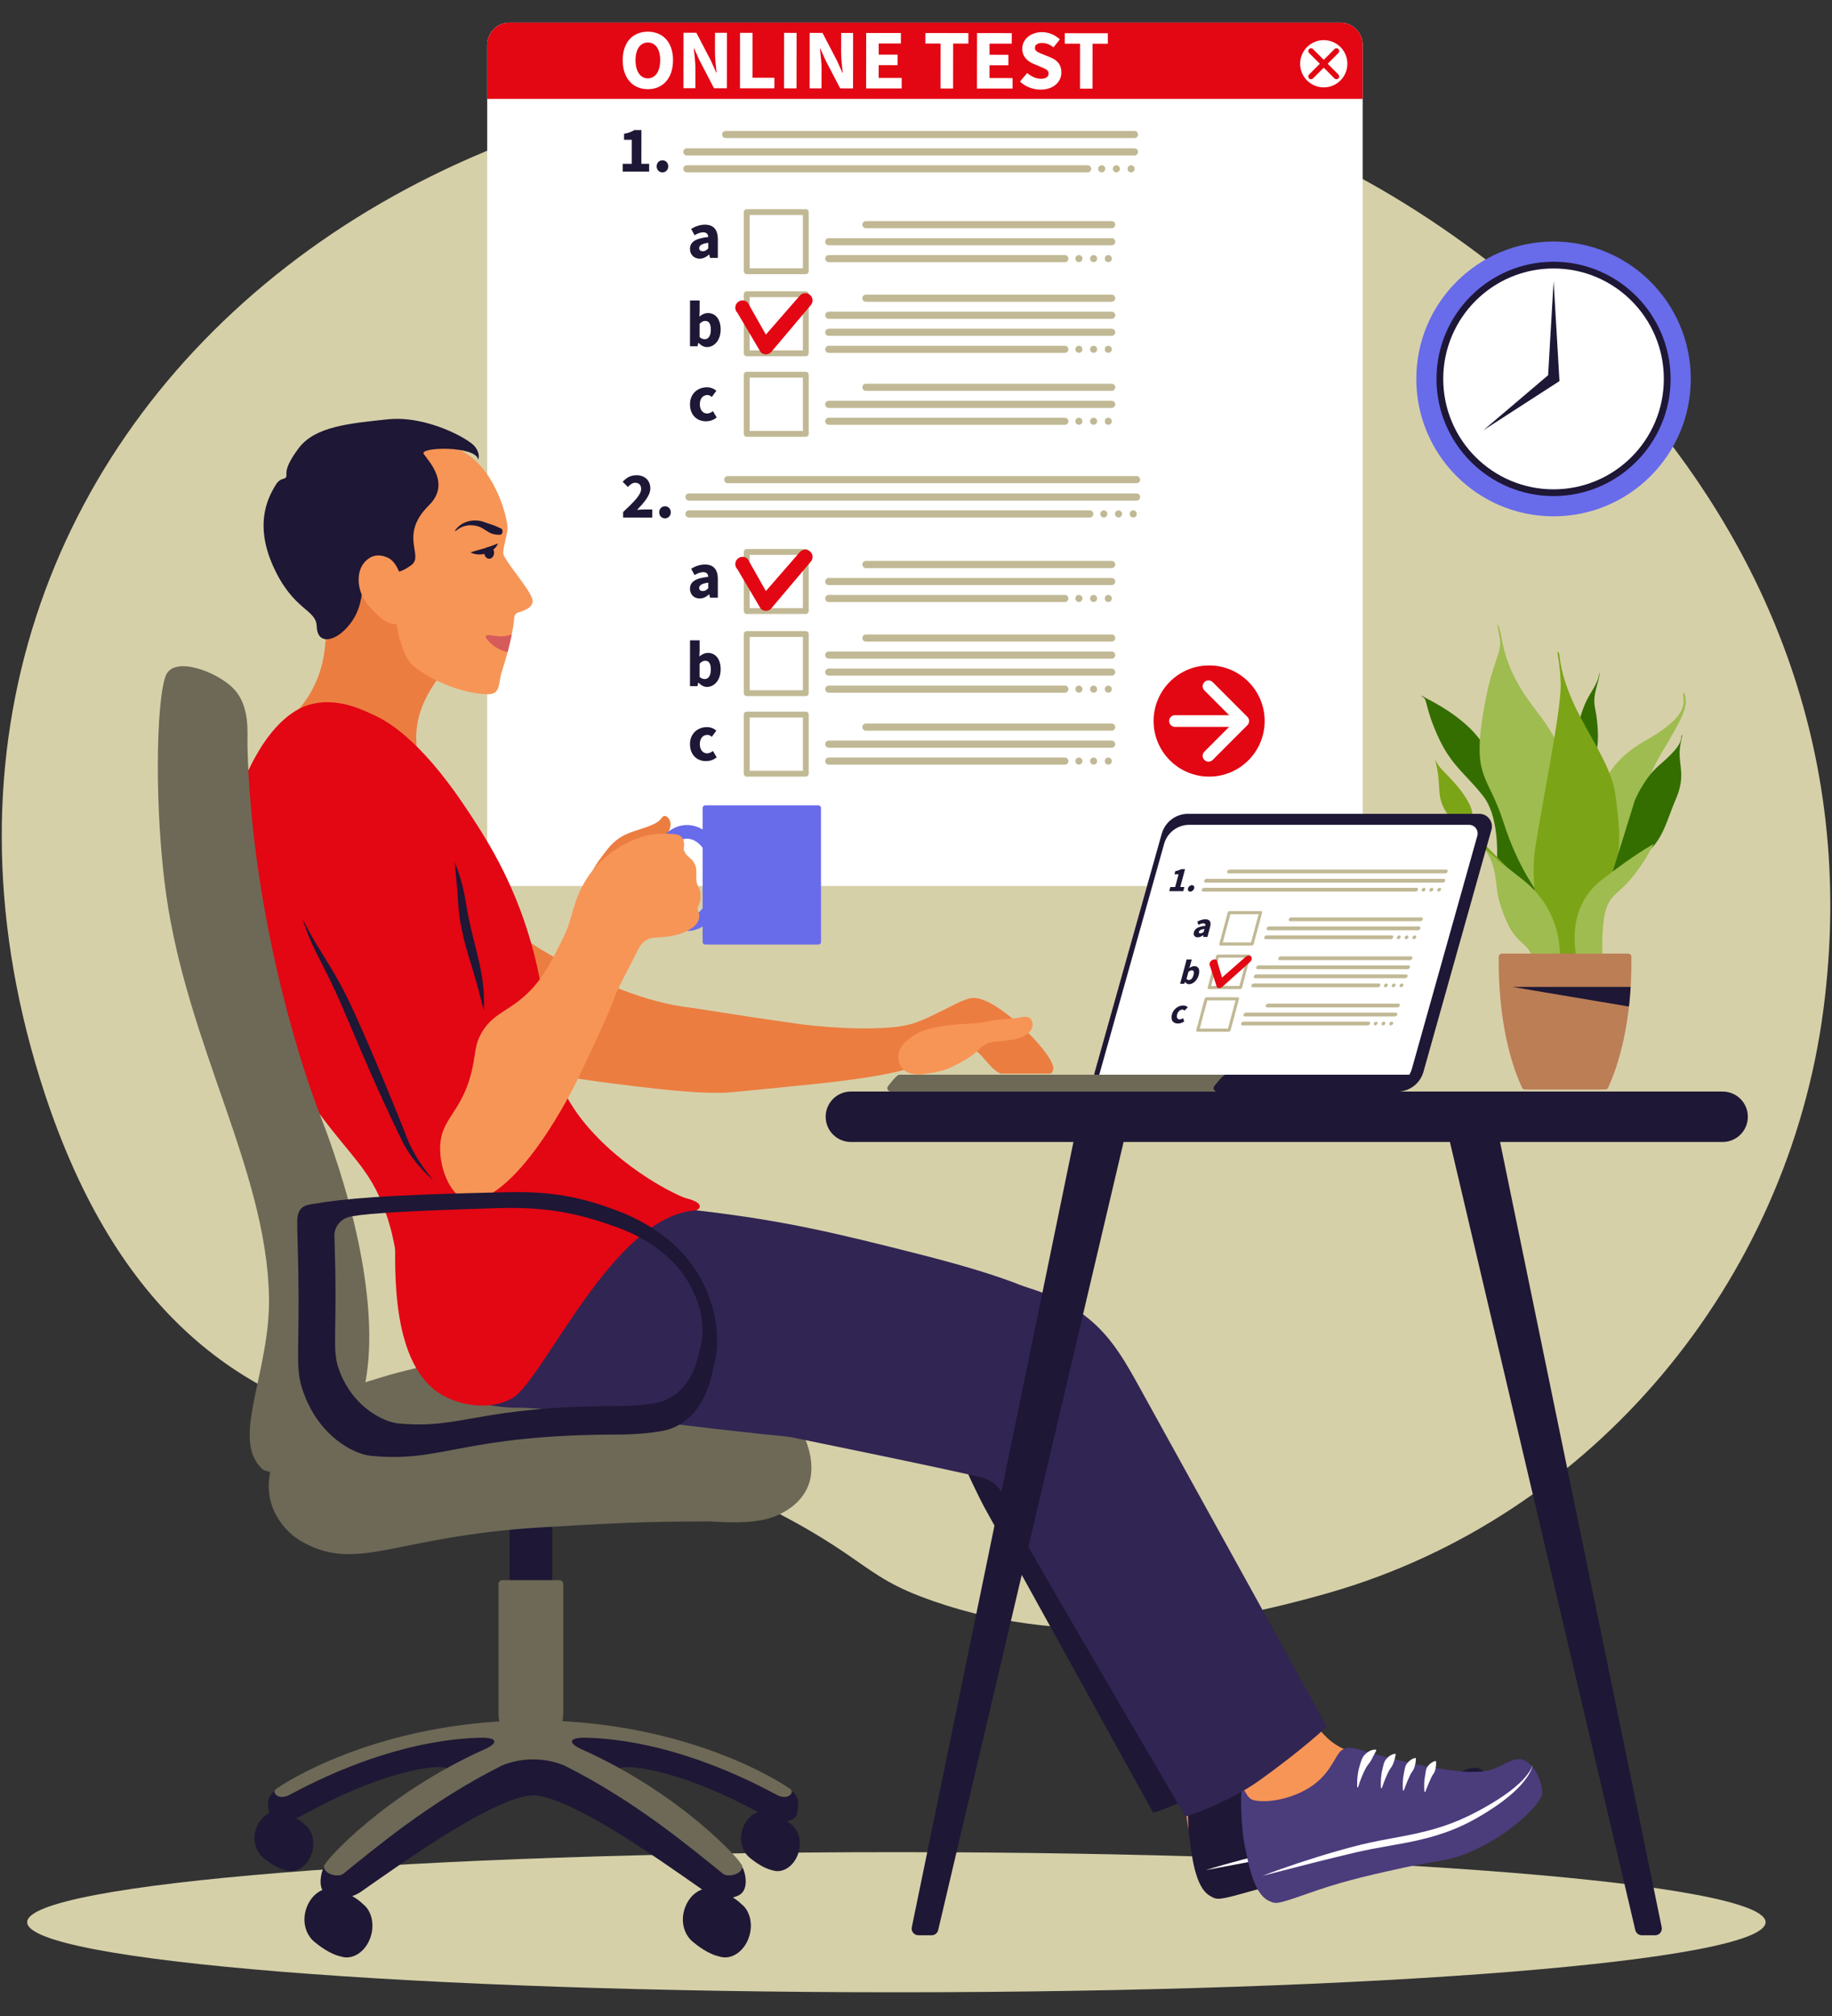 <svg xmlns="http://www.w3.org/2000/svg" xmlns:xlink="http://www.w3.org/1999/xlink" width="500" zoomAndPan="magnify" viewBox="0 0 375 412.5" height="550" preserveAspectRatio="xMidYMid meet" version="1.0"><rect x="0" y="0" width="375" height="412.5" fill="#333333" stroke="none"/><defs><clipPath id="e84794aee4"><path d="M 5 378 L 362 378 L 362 407.645 L 5 407.645 Z M 5 378 " clip-rule="nonzero"/></clipPath><clipPath id="f80efe8a21"><path d="M 0.359 15.223 L 374.652 15.223 L 374.652 333.242 L 0.359 333.242 Z M 0.359 15.223 " clip-rule="nonzero"/></clipPath><clipPath id="69ae6ea76a"><path d="M 99 4.633 L 279 4.633 L 279 182 L 99 182 Z M 99 4.633 " clip-rule="nonzero"/></clipPath><clipPath id="68f4ce97ee"><path d="M 99 4.633 L 279 4.633 L 279 21 L 99 21 Z M 99 4.633 " clip-rule="nonzero"/></clipPath></defs><g clip-path="url(#e84794aee4)"><path fill="#d6d0a9" d="M 361.406 393.309 C 361.406 401.227 281.75 407.645 183.484 407.645 C 85.227 407.645 5.566 401.227 5.566 393.309 C 5.566 385.395 85.227 378.977 183.484 378.977 C 281.75 378.977 361.406 385.395 361.406 393.309 " fill-opacity="1" fill-rule="nonzero"/></g><path fill="#f79556" d="M 235.645 355.266 C 235.453 358.742 239.855 361.5 242.285 368.496 C 243.223 371.195 242.367 372.254 244.383 378.105 C 244.945 379.734 245.633 381.609 247.449 383.074 C 247.723 383.293 249.395 384.605 251.766 384.875 C 254.828 385.223 256.867 383.586 261.145 380.957 C 263.84 379.305 267.98 376.758 272.895 374.594 C 276.184 373.148 278.324 372.535 282.332 370.332 C 285.32 368.684 288.523 368.691 290.117 364.898 C 291.977 360.469 267.719 359.957 262.086 357.633 C 255.969 355.105 253.312 349.109 251.98 347.016 C 248.316 341.258 235.949 349.629 235.645 355.266 " fill-opacity="1" fill-rule="nonzero"/><path fill="#1e1735" d="M 243.484 365.035 C 243.207 366.578 242.984 372.555 243.434 375.793 C 243.949 379.465 244.562 386.137 247.676 387.918 C 249.203 388.793 249.273 388.859 256.016 386.969 C 262.758 385.082 267.047 384.293 276.172 382.898 C 285.301 381.508 286.453 382.391 293.609 379.23 C 300.172 376.328 306.598 371.043 306.469 368.781 C 306.188 364.016 303.484 361.766 302.141 361.715 C 299.777 361.629 298.09 363.359 295.012 363.742 C 288.117 364.598 271.27 358.539 268.898 357.617 C 267.117 356.922 265.664 356.746 264.59 357.844 C 263.266 359.199 261.926 362.887 257.102 365.195 C 251.895 367.684 246.719 367.25 245.508 366.508 C 244.488 365.879 244.387 364.496 243.91 364.535 C 243.562 364.562 243.52 364.832 243.484 365.035 " fill-opacity="1" fill-rule="nonzero"/><path fill="#ffffff" d="M 246.781 382.66 L 254.5 381.199 C 257.07 380.707 259.645 380.238 262.215 379.777 C 263.504 379.551 264.789 379.332 266.074 379.117 L 268.004 378.809 C 268.645 378.707 269.289 378.621 269.93 378.535 C 271.219 378.371 272.516 378.227 273.816 378.086 C 275.113 377.941 276.422 377.793 277.727 377.625 C 279.035 377.453 280.34 377.25 281.645 377.004 C 282.945 376.754 284.238 376.457 285.52 376.098 C 288.078 375.383 290.578 374.406 292.934 373.215 C 295.301 372.043 297.602 370.715 299.73 369.137 C 300 368.941 300.254 368.73 300.516 368.527 C 300.77 368.316 301.027 368.109 301.277 367.887 C 301.773 367.453 302.262 367 302.711 366.512 C 303.16 366.023 303.582 365.508 303.953 364.957 C 304.133 364.68 304.301 364.391 304.445 364.094 C 304.586 363.793 304.715 363.488 304.766 363.16 C 304.676 363.477 304.516 363.762 304.344 364.039 C 304.172 364.312 303.977 364.574 303.773 364.824 C 303.363 365.328 302.91 365.789 302.426 366.219 C 301.941 366.652 301.438 367.059 300.918 367.445 C 300.66 367.641 300.395 367.82 300.129 368.012 C 299.859 368.191 299.598 368.375 299.32 368.547 C 298.23 369.25 297.105 369.891 295.953 370.484 C 294.801 371.082 293.629 371.641 292.445 372.172 C 290.082 373.238 287.652 374.109 285.156 374.754 C 282.664 375.402 280.113 375.836 277.535 376.172 C 276.25 376.344 274.949 376.492 273.652 376.648 C 272.352 376.809 271.043 376.965 269.738 377.16 C 269.086 377.258 268.438 377.363 267.785 377.48 C 267.133 377.594 266.492 377.727 265.848 377.848 C 265.199 377.973 264.559 378.105 263.914 378.238 L 261.988 378.652 C 259.43 379.211 256.883 379.844 254.344 380.5 C 251.809 381.176 249.281 381.867 246.781 382.66 " fill-opacity="1" fill-rule="nonzero"/><path fill="#ffffff" d="M 272.258 357.875 C 272.25 357.836 272.215 357.805 272.176 357.797 C 271.727 357.727 271.301 357.832 270.914 357.992 C 270.809 358.031 270.715 358.078 270.621 358.133 C 270.523 358.184 270.43 358.238 270.34 358.297 C 270.34 358.297 270.336 358.301 270.332 358.301 C 270.164 358.426 269.98 358.547 269.828 358.695 C 269.754 358.766 269.68 358.844 269.609 358.918 C 269.539 359 269.465 359.078 269.41 359.164 C 269.293 359.336 269.184 359.516 269.094 359.699 C 269.094 359.703 269.09 359.707 269.09 359.707 C 269.008 359.895 268.934 360.09 268.855 360.277 C 268.816 360.371 268.781 360.465 268.75 360.559 C 268.715 360.656 268.68 360.75 268.645 360.844 C 268.484 361.215 268.383 361.598 268.266 361.977 C 268.164 362.355 268.086 362.742 268.012 363.121 C 268.008 363.125 268.008 363.125 268.008 363.125 C 267.957 363.512 267.895 363.895 267.852 364.277 C 267.828 364.633 267.805 364.988 267.789 365.344 C 267.785 365.395 267.82 365.438 267.875 365.449 C 267.918 365.457 267.969 365.434 267.988 365.387 C 268.125 365.062 268.258 364.734 268.383 364.414 C 268.535 364.066 268.691 363.727 268.844 363.391 C 268.926 363.223 269.012 363.059 269.094 362.895 C 269.18 362.73 269.25 362.562 269.348 362.406 L 269.617 361.934 C 269.699 361.773 269.801 361.621 269.895 361.477 C 269.992 361.324 270.086 361.172 270.207 361.039 L 270.551 360.645 C 270.668 360.516 270.781 360.391 270.879 360.25 C 270.926 360.18 270.977 360.117 271.027 360.047 C 271.07 359.98 271.117 359.91 271.16 359.836 C 271.199 359.758 271.246 359.691 271.289 359.621 C 271.336 359.551 271.383 359.477 271.422 359.402 C 271.512 359.262 271.598 359.105 271.688 358.957 C 271.863 358.66 272.043 358.359 272.266 358.02 C 272.281 357.992 272.285 357.961 272.277 357.93 L 272.258 357.875 " fill-opacity="1" fill-rule="nonzero"/><path fill="#ffffff" d="M 276.223 358.961 C 276.203 358.934 276.168 358.918 276.133 358.918 C 275.738 358.949 275.391 359.086 275.074 359.262 C 274.742 359.449 274.461 359.688 274.211 359.957 C 274.094 360.094 273.977 360.234 273.887 360.391 C 273.801 360.547 273.715 360.703 273.66 360.875 C 273.539 361.215 273.453 361.562 273.344 361.895 C 273.125 362.551 272.984 363.23 272.891 363.902 C 272.797 364.551 272.754 365.195 272.75 365.84 C 272.75 365.891 272.785 365.934 272.836 365.945 C 272.887 365.953 272.938 365.93 272.957 365.883 C 273.215 365.297 273.445 364.711 273.727 364.152 L 273.832 363.934 L 273.941 363.719 C 274.02 363.578 274.086 363.43 274.164 363.293 L 274.391 362.871 L 274.625 362.461 C 274.785 362.191 274.984 361.949 275.18 361.707 C 275.375 361.469 275.531 361.223 275.656 360.945 C 275.785 360.676 275.891 360.387 276 360.082 C 276.102 359.789 276.199 359.48 276.289 359.105 C 276.297 359.07 276.289 359.039 276.266 359.012 L 276.223 358.961 " fill-opacity="1" fill-rule="nonzero"/><path fill="#ffffff" d="M 280.391 360.113 C 280.363 360.09 280.328 360.078 280.297 360.078 C 279.922 360.129 279.605 360.27 279.316 360.445 C 279.016 360.633 278.754 360.859 278.539 361.117 C 278.426 361.246 278.332 361.387 278.25 361.527 C 278.168 361.672 278.113 361.828 278.059 361.984 C 278.008 362.148 277.969 362.309 277.926 362.469 C 277.887 362.629 277.848 362.789 277.801 362.941 C 277.617 363.566 277.496 364.195 277.418 364.824 C 277.348 365.426 277.312 366.027 277.32 366.625 C 277.32 366.68 277.355 366.723 277.406 366.734 C 277.457 366.742 277.504 366.715 277.527 366.672 C 277.773 366.129 277.996 365.59 278.258 365.07 C 278.527 364.527 278.801 363.996 279.09 363.484 C 279.164 363.359 279.246 363.238 279.332 363.117 L 279.605 362.773 C 279.781 362.547 279.922 362.309 280.023 362.043 C 280.125 361.777 280.215 361.508 280.289 361.207 C 280.367 360.918 280.43 360.621 280.465 360.25 C 280.473 360.219 280.457 360.188 280.434 360.164 L 280.391 360.113 " fill-opacity="1" fill-rule="nonzero"/><path fill="#ffffff" d="M 284.547 361.023 C 284.523 361.004 284.488 360.992 284.457 360.996 C 284.102 361.059 283.805 361.199 283.535 361.367 C 283.262 361.551 283.023 361.77 282.824 362.016 C 282.621 362.258 282.484 362.539 282.398 362.84 C 282.316 363.141 282.266 363.453 282.188 363.742 C 282.027 364.328 281.926 364.922 281.863 365.516 C 281.809 366.078 281.781 366.641 281.797 367.203 C 281.797 367.258 281.836 367.301 281.887 367.309 C 281.934 367.32 281.984 367.297 282.008 367.25 C 282.242 366.742 282.461 366.238 282.707 365.754 C 282.961 365.242 283.219 364.746 283.488 364.266 C 283.621 364.023 283.801 363.805 283.965 363.586 C 284.047 363.48 284.121 363.367 284.184 363.254 C 284.246 363.137 284.293 363.016 284.34 362.887 C 284.426 362.637 284.5 362.371 284.551 362.078 C 284.598 361.801 284.637 361.516 284.641 361.156 C 284.641 361.125 284.629 361.094 284.602 361.07 L 284.547 361.023 " fill-opacity="1" fill-rule="nonzero"/><g clip-path="url(#f80efe8a21)"><path fill="#d6d0a9" d="M 188.305 326.605 C 174.359 321.258 176.496 316.48 141.781 301.359 C 110.953 287.93 37.82 315.934 8.195 220.758 C -34.133 84.762 101.504 -22.109 258.941 27.707 C 291.078 37.879 387.371 98.328 373.246 206.531 C 365.949 262.414 326.023 310.363 272.234 325.848 C 247.789 332.883 217.535 337.816 188.305 326.605 " fill-opacity="1" fill-rule="nonzero"/></g><g clip-path="url(#69ae6ea76a)"><path fill="#ffffff" d="M 274.371 181.277 L 104.281 181.277 C 101.766 181.277 99.727 179.238 99.727 176.719 L 99.727 9.191 C 99.727 6.672 101.766 4.633 104.281 4.633 L 274.371 4.633 C 276.887 4.633 278.93 6.672 278.93 9.191 L 278.93 176.719 C 278.93 179.238 276.887 181.277 274.371 181.277 " fill-opacity="1" fill-rule="nonzero"/></g><g clip-path="url(#68f4ce97ee)"><path fill="#e30613" d="M 274.371 4.633 L 104.281 4.633 C 101.766 4.633 99.727 6.672 99.727 9.191 L 99.727 20.234 L 278.93 20.234 L 278.93 9.191 C 278.93 6.672 276.887 4.633 274.371 4.633 " fill-opacity="1" fill-rule="nonzero"/></g><path fill="#ffffff" d="M 275.797 13.047 C 275.797 15.719 273.633 17.883 270.965 17.883 C 268.293 17.883 266.129 15.719 266.129 13.047 C 266.129 10.375 268.293 8.211 270.965 8.211 C 273.633 8.211 275.797 10.375 275.797 13.047 " fill-opacity="1" fill-rule="nonzero"/><path fill="#e30613" d="M 273.562 16.215 C 273.418 16.215 273.27 16.16 273.16 16.047 L 267.961 10.844 C 267.742 10.625 267.742 10.266 267.961 10.043 C 268.184 9.82 268.543 9.82 268.766 10.043 L 273.965 15.246 C 274.184 15.469 274.184 15.828 273.965 16.047 C 273.852 16.16 273.707 16.215 273.562 16.215 " fill-opacity="1" fill-rule="nonzero"/><path fill="#e30613" d="M 268.363 16.215 C 268.219 16.215 268.07 16.16 267.961 16.047 C 267.742 15.828 267.742 15.469 267.961 15.246 L 273.16 10.043 C 273.383 9.82 273.742 9.82 273.965 10.043 C 274.184 10.266 274.184 10.625 273.965 10.844 L 268.766 16.047 C 268.652 16.16 268.508 16.215 268.363 16.215 " fill-opacity="1" fill-rule="nonzero"/><path fill="#e30613" d="M 258.867 147.531 C 258.867 153.812 253.777 158.906 247.504 158.906 C 241.227 158.906 236.137 153.812 236.137 147.531 C 236.137 141.25 241.227 136.156 247.504 136.156 C 253.777 136.156 258.867 141.25 258.867 147.531 " fill-opacity="1" fill-rule="nonzero"/><path fill="#ffffff" d="M 247.379 155.848 C 247.07 155.848 246.766 155.73 246.531 155.496 C 246.062 155.027 246.062 154.266 246.531 153.801 L 252.793 147.531 L 246.531 141.266 C 246.062 140.797 246.062 140.035 246.531 139.566 C 247 139.102 247.758 139.102 248.227 139.566 L 255.336 146.684 C 255.562 146.91 255.688 147.215 255.688 147.531 C 255.688 147.852 255.562 148.156 255.336 148.379 L 248.227 155.496 C 247.992 155.73 247.684 155.848 247.379 155.848 " fill-opacity="1" fill-rule="nonzero"/><path fill="#ffffff" d="M 253.508 148.73 L 240.516 148.73 C 239.855 148.73 239.316 148.195 239.316 147.531 C 239.316 146.867 239.855 146.336 240.516 146.336 L 253.508 146.336 C 254.172 146.336 254.707 146.867 254.707 147.531 C 254.707 148.195 254.172 148.73 253.508 148.73 " fill-opacity="1" fill-rule="nonzero"/><path fill="#c1b995" d="M 226.234 34.539 C 226.234 34.941 225.906 35.266 225.508 35.266 C 225.105 35.266 224.781 34.941 224.781 34.539 C 224.781 34.141 225.105 33.812 225.508 33.812 C 225.906 33.812 226.234 34.141 226.234 34.539 " fill-opacity="1" fill-rule="nonzero"/><path fill="#c1b995" d="M 229.242 34.539 C 229.242 34.941 228.918 35.266 228.516 35.266 C 228.117 35.266 227.789 34.941 227.789 34.539 C 227.789 34.141 228.117 33.812 228.516 33.812 C 228.918 33.812 229.242 34.141 229.242 34.539 " fill-opacity="1" fill-rule="nonzero"/><path fill="#c1b995" d="M 232.254 34.539 C 232.254 34.941 231.93 35.266 231.527 35.266 C 231.125 35.266 230.801 34.941 230.801 34.539 C 230.801 34.141 231.125 33.812 231.527 33.812 C 231.93 33.812 232.254 34.141 232.254 34.539 " fill-opacity="1" fill-rule="nonzero"/><path fill="#c1b995" d="M 232.219 31.812 L 140.59 31.812 C 140.188 31.812 139.859 31.484 139.859 31.082 C 139.859 30.676 140.188 30.352 140.59 30.352 L 232.219 30.352 C 232.621 30.352 232.949 30.676 232.949 31.082 C 232.949 31.484 232.621 31.812 232.219 31.812 " fill-opacity="1" fill-rule="nonzero"/><path fill="#c1b995" d="M 232.219 28.25 L 148.539 28.25 C 148.137 28.25 147.809 27.926 147.809 27.523 C 147.809 27.121 148.137 26.793 148.539 26.793 L 232.219 26.793 C 232.621 26.793 232.949 27.121 232.949 27.523 C 232.949 27.926 232.621 28.25 232.219 28.25 " fill-opacity="1" fill-rule="nonzero"/><path fill="#c1b995" d="M 222.633 35.273 L 140.59 35.273 C 140.188 35.273 139.859 34.949 139.859 34.543 C 139.859 34.141 140.188 33.812 140.59 33.812 L 222.633 33.812 C 223.039 33.812 223.363 34.141 223.363 34.543 C 223.363 34.949 223.039 35.273 222.633 35.273 " fill-opacity="1" fill-rule="nonzero"/><path fill="#c1b995" d="M 221.57 71.473 C 221.57 71.875 221.242 72.199 220.844 72.199 C 220.441 72.199 220.117 71.875 220.117 71.473 C 220.117 71.07 220.441 70.746 220.844 70.746 C 221.242 70.746 221.57 71.07 221.57 71.473 " fill-opacity="1" fill-rule="nonzero"/><path fill="#c1b995" d="M 224.578 71.473 C 224.578 71.875 224.254 72.199 223.855 72.199 C 223.453 72.199 223.129 71.875 223.129 71.473 C 223.129 71.07 223.453 70.746 223.855 70.746 C 224.254 70.746 224.578 71.07 224.578 71.473 " fill-opacity="1" fill-rule="nonzero"/><path fill="#c1b995" d="M 227.59 71.473 C 227.59 71.875 227.266 72.199 226.863 72.199 C 226.465 72.199 226.141 71.875 226.141 71.473 C 226.141 71.07 226.465 70.746 226.863 70.746 C 227.266 70.746 227.59 71.07 227.59 71.473 " fill-opacity="1" fill-rule="nonzero"/><path fill="#c1b995" d="M 227.555 61.746 L 177.246 61.746 C 176.844 61.746 176.516 61.422 176.516 61.02 C 176.516 60.617 176.844 60.289 177.246 60.289 L 227.555 60.289 C 227.957 60.289 228.285 60.617 228.285 61.02 C 228.285 61.422 227.957 61.746 227.555 61.746 " fill-opacity="1" fill-rule="nonzero"/><path fill="#c1b995" d="M 227.555 65.234 L 169.641 65.234 C 169.238 65.234 168.91 64.906 168.91 64.504 C 168.91 64.102 169.238 63.777 169.641 63.777 L 227.555 63.777 C 227.957 63.777 228.285 64.102 228.285 64.504 C 228.285 64.906 227.957 65.234 227.555 65.234 " fill-opacity="1" fill-rule="nonzero"/><path fill="#c1b995" d="M 227.555 68.719 L 169.641 68.719 C 169.238 68.719 168.91 68.395 168.91 67.992 C 168.91 67.59 169.238 67.262 169.641 67.262 L 227.555 67.262 C 227.957 67.262 228.285 67.59 228.285 67.992 C 228.285 68.395 227.957 68.719 227.555 68.719 " fill-opacity="1" fill-rule="nonzero"/><path fill="#c1b995" d="M 217.973 72.207 L 169.641 72.207 C 169.238 72.207 168.91 71.879 168.91 71.477 C 168.91 71.074 169.238 70.746 169.641 70.746 L 217.973 70.746 C 218.375 70.746 218.699 71.074 218.699 71.477 C 218.699 71.879 218.375 72.207 217.973 72.207 " fill-opacity="1" fill-rule="nonzero"/><path fill="#c1b995" d="M 153.449 71.699 L 164.344 71.699 L 164.344 60.797 L 153.449 60.797 Z M 164.941 72.895 L 152.852 72.895 C 152.52 72.895 152.254 72.629 152.254 72.297 L 152.254 60.199 C 152.254 59.867 152.52 59.598 152.852 59.598 L 164.941 59.598 C 165.273 59.598 165.539 59.867 165.539 60.199 L 165.539 72.297 C 165.539 72.629 165.273 72.895 164.941 72.895 " fill-opacity="1" fill-rule="nonzero"/><path fill="#e30613" d="M 156.77 72.512 C 157.164 72.512 157.543 72.352 157.824 72.074 L 165.887 62.527 C 166.469 61.945 166.469 61.004 165.887 60.422 C 165.309 59.84 164.363 59.84 163.781 60.422 L 156.77 68.461 L 153.051 61.898 C 152.469 61.316 151.527 61.316 150.945 61.898 C 150.363 62.48 150.363 63.422 150.945 64.004 L 155.719 72.074 C 155.996 72.352 156.375 72.512 156.77 72.512 " fill-opacity="1" fill-rule="nonzero"/><path fill="#c1b995" d="M 153.449 54.898 L 164.344 54.898 L 164.344 43.996 L 153.449 43.996 Z M 164.941 56.098 L 152.852 56.098 C 152.52 56.098 152.254 55.828 152.254 55.496 L 152.254 43.398 C 152.254 43.066 152.52 42.797 152.852 42.797 L 164.941 42.797 C 165.273 42.797 165.539 43.066 165.539 43.398 L 165.539 55.496 C 165.539 55.828 165.273 56.098 164.941 56.098 " fill-opacity="1" fill-rule="nonzero"/><path fill="#c1b995" d="M 221.57 52.918 C 221.57 53.32 221.242 53.645 220.844 53.645 C 220.441 53.645 220.117 53.32 220.117 52.918 C 220.117 52.516 220.441 52.191 220.844 52.191 C 221.242 52.191 221.57 52.516 221.57 52.918 " fill-opacity="1" fill-rule="nonzero"/><path fill="#c1b995" d="M 224.578 52.918 C 224.578 53.32 224.254 53.645 223.855 53.645 C 223.453 53.645 223.129 53.32 223.129 52.918 C 223.129 52.516 223.453 52.191 223.855 52.191 C 224.254 52.191 224.578 52.516 224.578 52.918 " fill-opacity="1" fill-rule="nonzero"/><path fill="#c1b995" d="M 227.59 52.918 C 227.59 53.32 227.266 53.645 226.863 53.645 C 226.465 53.645 226.141 53.32 226.141 52.918 C 226.141 52.516 226.465 52.191 226.863 52.191 C 227.266 52.191 227.59 52.516 227.59 52.918 " fill-opacity="1" fill-rule="nonzero"/><path fill="#c1b995" d="M 227.555 46.703 L 177.246 46.703 C 176.844 46.703 176.516 46.375 176.516 45.973 C 176.516 45.57 176.844 45.242 177.246 45.242 L 227.555 45.242 C 227.957 45.242 228.285 45.57 228.285 45.973 C 228.285 46.375 227.957 46.703 227.555 46.703 " fill-opacity="1" fill-rule="nonzero"/><path fill="#c1b995" d="M 227.555 50.188 L 169.641 50.188 C 169.238 50.188 168.91 49.859 168.91 49.457 C 168.91 49.055 169.238 48.727 169.641 48.727 L 227.555 48.727 C 227.957 48.727 228.285 49.055 228.285 49.457 C 228.285 49.859 227.957 50.188 227.555 50.188 " fill-opacity="1" fill-rule="nonzero"/><path fill="#c1b995" d="M 217.973 53.652 L 169.641 53.652 C 169.238 53.652 168.91 53.324 168.91 52.922 C 168.91 52.52 169.238 52.191 169.641 52.191 L 217.973 52.191 C 218.375 52.191 218.699 52.52 218.699 52.922 C 218.699 53.324 218.375 53.652 217.973 53.652 " fill-opacity="1" fill-rule="nonzero"/><path fill="#c1b995" d="M 153.449 88.172 L 164.344 88.172 L 164.344 77.273 L 153.449 77.273 Z M 164.941 89.371 L 152.852 89.371 C 152.52 89.371 152.254 89.105 152.254 88.77 L 152.254 76.672 C 152.254 76.34 152.52 76.074 152.852 76.074 L 164.941 76.074 C 165.273 76.074 165.539 76.34 165.539 76.672 L 165.539 88.77 C 165.539 89.105 165.273 89.371 164.941 89.371 " fill-opacity="1" fill-rule="nonzero"/><path fill="#c1b995" d="M 221.57 86.191 C 221.57 86.594 221.242 86.918 220.844 86.918 C 220.441 86.918 220.117 86.594 220.117 86.191 C 220.117 85.793 220.441 85.465 220.844 85.465 C 221.242 85.465 221.57 85.793 221.57 86.191 " fill-opacity="1" fill-rule="nonzero"/><path fill="#c1b995" d="M 224.578 86.191 C 224.578 86.594 224.254 86.918 223.855 86.918 C 223.453 86.918 223.129 86.594 223.129 86.191 C 223.129 85.793 223.453 85.465 223.855 85.465 C 224.254 85.465 224.578 85.793 224.578 86.191 " fill-opacity="1" fill-rule="nonzero"/><path fill="#c1b995" d="M 227.59 86.191 C 227.59 86.594 227.266 86.918 226.863 86.918 C 226.465 86.918 226.141 86.594 226.141 86.191 C 226.141 85.793 226.465 85.465 226.863 85.465 C 227.266 85.465 227.59 85.793 227.59 86.191 " fill-opacity="1" fill-rule="nonzero"/><path fill="#c1b995" d="M 227.555 79.977 L 177.246 79.977 C 176.844 79.977 176.516 79.652 176.516 79.246 C 176.516 78.844 176.844 78.516 177.246 78.516 L 227.555 78.516 C 227.957 78.516 228.285 78.844 228.285 79.246 C 228.285 79.652 227.957 79.977 227.555 79.977 " fill-opacity="1" fill-rule="nonzero"/><path fill="#c1b995" d="M 227.555 83.465 L 169.641 83.465 C 169.238 83.465 168.91 83.137 168.91 82.734 C 168.91 82.332 169.238 82.004 169.641 82.004 L 227.555 82.004 C 227.957 82.004 228.285 82.332 228.285 82.734 C 228.285 83.137 227.957 83.465 227.555 83.465 " fill-opacity="1" fill-rule="nonzero"/><path fill="#c1b995" d="M 217.973 86.926 L 169.641 86.926 C 169.238 86.926 168.91 86.602 168.91 86.199 C 168.91 85.793 169.238 85.465 169.641 85.465 L 217.973 85.465 C 218.375 85.465 218.699 85.793 218.699 86.199 C 218.699 86.602 218.375 86.926 217.973 86.926 " fill-opacity="1" fill-rule="nonzero"/><path fill="#1e1735" d="M 144.973 50.84 L 144.973 49.68 C 143.574 49.867 143.117 50.266 143.117 50.77 C 143.117 51.195 143.41 51.406 143.879 51.406 C 144.324 51.406 144.621 51.188 144.973 50.84 Z M 141.238 50.926 C 141.238 49.523 142.352 48.77 144.977 48.496 C 144.934 47.914 144.648 47.535 143.926 47.535 C 143.371 47.531 142.816 47.766 142.172 48.129 L 141.473 46.84 C 142.316 46.324 143.266 45.969 144.309 45.969 C 146.004 45.973 146.941 46.941 146.938 48.977 L 146.934 52.77 L 145.332 52.77 L 145.191 52.09 L 145.141 52.09 C 144.582 52.578 143.957 52.93 143.211 52.926 C 142 52.926 141.234 52.039 141.238 50.926 " fill-opacity="1" fill-rule="nonzero"/><path fill="#1e1735" d="M 145.5 67.453 C 145.5 66.266 145.133 65.668 144.348 65.668 C 143.941 65.668 143.59 65.848 143.207 66.262 L 143.203 68.988 C 143.555 69.297 143.93 69.406 144.262 69.406 C 144.945 69.406 145.496 68.828 145.5 67.453 Z M 142.988 70.148 L 142.938 70.148 L 142.773 70.855 L 141.238 70.852 L 141.246 61.48 L 143.211 61.48 L 143.211 63.77 L 143.16 64.793 C 143.664 64.34 144.289 64.059 144.918 64.059 C 146.523 64.059 147.516 65.391 147.512 67.422 C 147.508 69.715 146.152 71.016 144.719 71.016 C 144.125 71.016 143.512 70.719 142.988 70.148 " fill-opacity="1" fill-rule="nonzero"/><path fill="#1e1735" d="M 141.238 82.719 C 141.238 80.516 142.863 79.242 144.695 79.242 C 145.512 79.242 146.141 79.535 146.633 79.957 L 145.703 81.223 C 145.387 80.953 145.121 80.832 144.805 80.828 C 143.859 80.828 143.254 81.574 143.25 82.723 C 143.25 83.871 143.879 84.613 144.734 84.613 C 145.168 84.617 145.586 84.398 145.934 84.125 L 146.699 85.414 C 146.055 85.984 145.23 86.203 144.512 86.203 C 142.66 86.199 141.234 84.926 141.238 82.719 " fill-opacity="1" fill-rule="nonzero"/><path fill="#c1b995" d="M 221.57 141.008 C 221.57 141.406 221.242 141.734 220.844 141.734 C 220.441 141.734 220.117 141.406 220.117 141.008 C 220.117 140.602 220.441 140.281 220.844 140.281 C 221.242 140.281 221.57 140.602 221.57 141.008 " fill-opacity="1" fill-rule="nonzero"/><path fill="#c1b995" d="M 224.578 141.008 C 224.578 141.406 224.254 141.734 223.855 141.734 C 223.453 141.734 223.129 141.406 223.129 141.008 C 223.129 140.602 223.453 140.281 223.855 140.281 C 224.254 140.281 224.578 140.602 224.578 141.008 " fill-opacity="1" fill-rule="nonzero"/><path fill="#c1b995" d="M 227.59 141.008 C 227.59 141.406 227.266 141.734 226.863 141.734 C 226.465 141.734 226.141 141.406 226.141 141.008 C 226.141 140.602 226.465 140.281 226.863 140.281 C 227.266 140.281 227.59 140.602 227.59 141.008 " fill-opacity="1" fill-rule="nonzero"/><path fill="#c1b995" d="M 227.555 131.281 L 177.246 131.281 C 176.844 131.281 176.516 130.953 176.516 130.551 C 176.516 130.148 176.844 129.824 177.246 129.824 L 227.555 129.824 C 227.957 129.824 228.285 130.148 228.285 130.551 C 228.285 130.953 227.957 131.281 227.555 131.281 " fill-opacity="1" fill-rule="nonzero"/><path fill="#c1b995" d="M 227.555 134.766 L 169.641 134.766 C 169.238 134.766 168.91 134.441 168.91 134.039 C 168.91 133.637 169.238 133.309 169.641 133.309 L 227.555 133.309 C 227.957 133.309 228.285 133.637 228.285 134.039 C 228.285 134.441 227.957 134.766 227.555 134.766 " fill-opacity="1" fill-rule="nonzero"/><path fill="#c1b995" d="M 227.555 138.254 L 169.641 138.254 C 169.238 138.254 168.91 137.926 168.91 137.523 C 168.91 137.121 169.238 136.797 169.641 136.797 L 227.555 136.797 C 227.957 136.797 228.285 137.121 228.285 137.523 C 228.285 137.926 227.957 138.254 227.555 138.254 " fill-opacity="1" fill-rule="nonzero"/><path fill="#c1b995" d="M 217.973 141.742 L 169.641 141.742 C 169.238 141.742 168.91 141.414 168.91 141.012 C 168.91 140.609 169.238 140.281 169.641 140.281 L 217.973 140.281 C 218.375 140.281 218.699 140.609 218.699 141.012 C 218.699 141.414 218.375 141.742 217.973 141.742 " fill-opacity="1" fill-rule="nonzero"/><path fill="#c1b995" d="M 153.449 141.23 L 164.344 141.23 L 164.344 130.332 L 153.449 130.332 Z M 164.941 142.43 L 152.852 142.43 C 152.52 142.43 152.254 142.16 152.254 141.832 L 152.254 129.734 C 152.254 129.402 152.52 129.133 152.852 129.133 L 164.941 129.133 C 165.273 129.133 165.539 129.402 165.539 129.734 L 165.539 141.832 C 165.539 142.16 165.273 142.43 164.941 142.43 " fill-opacity="1" fill-rule="nonzero"/><path fill="#c1b995" d="M 153.449 124.434 L 164.344 124.434 L 164.344 113.531 L 153.449 113.531 Z M 164.941 125.629 L 152.852 125.629 C 152.52 125.629 152.254 125.363 152.254 125.031 L 152.254 112.93 C 152.254 112.602 152.52 112.332 152.852 112.332 L 164.941 112.332 C 165.273 112.332 165.539 112.602 165.539 112.93 L 165.539 125.031 C 165.539 125.363 165.273 125.629 164.941 125.629 " fill-opacity="1" fill-rule="nonzero"/><path fill="#c1b995" d="M 221.57 122.449 C 221.57 122.855 221.242 123.18 220.844 123.18 C 220.441 123.18 220.117 122.855 220.117 122.449 C 220.117 122.051 220.441 121.723 220.844 121.723 C 221.242 121.723 221.57 122.051 221.57 122.449 " fill-opacity="1" fill-rule="nonzero"/><path fill="#c1b995" d="M 224.578 122.449 C 224.578 122.855 224.254 123.18 223.855 123.18 C 223.453 123.18 223.129 122.855 223.129 122.449 C 223.129 122.051 223.453 121.723 223.855 121.723 C 224.254 121.723 224.578 122.051 224.578 122.449 " fill-opacity="1" fill-rule="nonzero"/><path fill="#c1b995" d="M 227.59 122.449 C 227.59 122.855 227.266 123.18 226.863 123.18 C 226.465 123.18 226.141 122.855 226.141 122.449 C 226.141 122.051 226.465 121.723 226.863 121.723 C 227.266 121.723 227.59 122.051 227.59 122.449 " fill-opacity="1" fill-rule="nonzero"/><path fill="#c1b995" d="M 227.555 116.238 L 177.246 116.238 C 176.844 116.238 176.516 115.91 176.516 115.508 C 176.516 115.102 176.844 114.777 177.246 114.777 L 227.555 114.777 C 227.957 114.777 228.285 115.102 228.285 115.508 C 228.285 115.91 227.957 116.238 227.555 116.238 " fill-opacity="1" fill-rule="nonzero"/><path fill="#c1b995" d="M 227.555 119.723 L 169.641 119.723 C 169.238 119.723 168.91 119.395 168.91 118.992 C 168.91 118.59 169.238 118.262 169.641 118.262 L 227.555 118.262 C 227.957 118.262 228.285 118.59 228.285 118.992 C 228.285 119.395 227.957 119.723 227.555 119.723 " fill-opacity="1" fill-rule="nonzero"/><path fill="#c1b995" d="M 217.973 123.188 L 169.641 123.188 C 169.238 123.188 168.91 122.859 168.91 122.453 C 168.91 122.051 169.238 121.727 169.641 121.727 L 217.973 121.727 C 218.375 121.727 218.699 122.051 218.699 122.453 C 218.699 122.859 218.375 123.188 217.973 123.188 " fill-opacity="1" fill-rule="nonzero"/><path fill="#c1b995" d="M 153.449 157.707 L 164.344 157.707 L 164.344 146.809 L 153.449 146.809 Z M 164.941 158.906 L 152.852 158.906 C 152.52 158.906 152.254 158.637 152.254 158.305 L 152.254 146.207 C 152.254 145.875 152.52 145.609 152.852 145.609 L 164.941 145.609 C 165.273 145.609 165.539 145.875 165.539 146.207 L 165.539 158.305 C 165.539 158.637 165.273 158.906 164.941 158.906 " fill-opacity="1" fill-rule="nonzero"/><path fill="#c1b995" d="M 221.57 155.727 C 221.57 156.129 221.242 156.453 220.844 156.453 C 220.441 156.453 220.117 156.129 220.117 155.727 C 220.117 155.324 220.441 155 220.844 155 C 221.242 155 221.57 155.324 221.57 155.727 " fill-opacity="1" fill-rule="nonzero"/><path fill="#c1b995" d="M 224.578 155.727 C 224.578 156.129 224.254 156.453 223.855 156.453 C 223.453 156.453 223.129 156.129 223.129 155.727 C 223.129 155.324 223.453 155 223.855 155 C 224.254 155 224.578 155.324 224.578 155.727 " fill-opacity="1" fill-rule="nonzero"/><path fill="#c1b995" d="M 227.59 155.727 C 227.59 156.129 227.266 156.453 226.863 156.453 C 226.465 156.453 226.141 156.129 226.141 155.727 C 226.141 155.324 226.465 155 226.863 155 C 227.266 155 227.59 155.324 227.59 155.727 " fill-opacity="1" fill-rule="nonzero"/><path fill="#c1b995" d="M 227.555 149.512 L 177.246 149.512 C 176.844 149.512 176.516 149.184 176.516 148.781 C 176.516 148.379 176.844 148.051 177.246 148.051 L 227.555 148.051 C 227.957 148.051 228.285 148.379 228.285 148.781 C 228.285 149.184 227.957 149.512 227.555 149.512 " fill-opacity="1" fill-rule="nonzero"/><path fill="#c1b995" d="M 227.555 152.996 L 169.641 152.996 C 169.238 152.996 168.91 152.672 168.91 152.27 C 168.91 151.863 169.238 151.539 169.641 151.539 L 227.555 151.539 C 227.957 151.539 228.285 151.863 228.285 152.27 C 228.285 152.672 227.957 152.996 227.555 152.996 " fill-opacity="1" fill-rule="nonzero"/><path fill="#c1b995" d="M 217.973 156.461 L 169.641 156.461 C 169.238 156.461 168.91 156.133 168.91 155.73 C 168.91 155.328 169.238 155 169.641 155 L 217.973 155 C 218.375 155 218.699 155.328 218.699 155.73 C 218.699 156.133 218.375 156.461 217.973 156.461 " fill-opacity="1" fill-rule="nonzero"/><path fill="#1e1735" d="M 144.973 120.375 L 144.973 119.215 C 143.574 119.402 143.117 119.801 143.117 120.301 C 143.117 120.73 143.41 120.938 143.879 120.938 C 144.324 120.938 144.621 120.719 144.973 120.375 Z M 141.238 120.457 C 141.238 119.059 142.352 118.301 144.977 118.027 C 144.934 117.445 144.648 117.07 143.926 117.066 C 143.371 117.066 142.816 117.301 142.172 117.664 L 141.473 116.371 C 142.316 115.859 143.266 115.5 144.309 115.504 C 146.004 115.504 146.941 116.477 146.938 118.508 L 146.934 122.301 L 145.332 122.301 L 145.191 121.621 L 145.141 121.621 C 144.582 122.113 143.957 122.461 143.211 122.461 C 142 122.457 141.234 121.574 141.238 120.457 " fill-opacity="1" fill-rule="nonzero"/><path fill="#1e1735" d="M 145.5 136.988 C 145.5 135.801 145.133 135.203 144.348 135.199 C 143.941 135.199 143.59 135.379 143.207 135.793 L 143.203 138.52 C 143.555 138.832 143.93 138.941 144.262 138.941 C 144.945 138.941 145.496 138.363 145.5 136.988 Z M 142.988 139.68 L 142.938 139.68 L 142.773 140.387 L 141.238 140.387 L 141.246 131.016 L 143.211 131.016 L 143.211 133.305 L 143.16 134.324 C 143.664 133.875 144.289 133.594 144.918 133.594 C 146.523 133.594 147.516 134.922 147.512 136.957 C 147.508 139.246 146.152 140.551 144.719 140.551 C 144.125 140.551 143.512 140.25 142.988 139.68 " fill-opacity="1" fill-rule="nonzero"/><path fill="#1e1735" d="M 141.238 152.254 C 141.238 150.047 142.863 148.777 144.695 148.777 C 145.512 148.777 146.141 149.07 146.633 149.492 L 145.703 150.758 C 145.387 150.488 145.121 150.363 144.805 150.363 C 143.859 150.363 143.254 151.109 143.25 152.258 C 143.25 153.406 143.879 154.148 144.734 154.148 C 145.168 154.148 145.586 153.934 145.934 153.66 L 146.699 154.949 C 146.055 155.516 145.23 155.738 144.512 155.734 C 142.66 155.734 141.234 154.457 141.238 152.254 " fill-opacity="1" fill-rule="nonzero"/><path fill="#1e1735" d="M 127.465 33.516 L 129.32 33.52 L 129.324 28.602 L 127.734 28.602 L 127.738 27.379 C 128.648 27.211 129.25 26.977 129.844 26.609 L 131.293 26.609 L 131.285 33.52 L 132.875 33.523 L 132.875 35.109 L 127.461 35.105 L 127.465 33.516 " fill-opacity="1" fill-rule="nonzero"/><path fill="#1e1735" d="M 134.414 34.035 C 134.414 33.336 134.922 32.797 135.602 32.797 C 136.285 32.797 136.789 33.34 136.789 34.039 C 136.785 34.734 136.281 35.277 135.598 35.273 C 134.918 35.273 134.414 34.734 134.414 34.035 " fill-opacity="1" fill-rule="nonzero"/><path fill="#c1b995" d="M 226.672 105.152 C 226.672 105.559 226.344 105.883 225.945 105.883 C 225.543 105.883 225.219 105.559 225.219 105.152 C 225.219 104.754 225.543 104.43 225.945 104.43 C 226.344 104.43 226.672 104.754 226.672 105.152 " fill-opacity="1" fill-rule="nonzero"/><path fill="#c1b995" d="M 229.68 105.152 C 229.68 105.559 229.355 105.883 228.957 105.883 C 228.555 105.883 228.23 105.559 228.23 105.152 C 228.23 104.754 228.555 104.43 228.957 104.43 C 229.355 104.43 229.68 104.754 229.68 105.152 " fill-opacity="1" fill-rule="nonzero"/><path fill="#c1b995" d="M 232.691 105.152 C 232.691 105.559 232.367 105.883 231.965 105.883 C 231.566 105.883 231.238 105.559 231.238 105.152 C 231.238 104.754 231.566 104.43 231.965 104.43 C 232.367 104.43 232.691 104.754 232.691 105.152 " fill-opacity="1" fill-rule="nonzero"/><path fill="#c1b995" d="M 232.656 102.426 L 141.027 102.426 C 140.625 102.426 140.297 102.102 140.297 101.699 C 140.297 101.297 140.625 100.965 141.027 100.965 L 232.656 100.965 C 233.059 100.965 233.387 101.297 233.387 101.699 C 233.387 102.102 233.059 102.426 232.656 102.426 " fill-opacity="1" fill-rule="nonzero"/><path fill="#c1b995" d="M 232.656 98.871 L 148.977 98.871 C 148.574 98.871 148.246 98.543 148.246 98.137 C 148.246 97.734 148.574 97.41 148.977 97.41 L 232.656 97.41 C 233.059 97.41 233.387 97.734 233.387 98.137 C 233.387 98.543 233.059 98.871 232.656 98.871 " fill-opacity="1" fill-rule="nonzero"/><path fill="#c1b995" d="M 223.074 105.891 L 141.027 105.891 C 140.625 105.891 140.297 105.562 140.297 105.16 C 140.297 104.758 140.625 104.43 141.027 104.43 L 223.074 104.43 C 223.477 104.43 223.801 104.758 223.801 105.16 C 223.801 105.562 223.477 105.891 223.074 105.891 " fill-opacity="1" fill-rule="nonzero"/><path fill="#1e1735" d="M 127.551 104.766 C 129.711 102.723 131.234 101.27 131.238 100.055 C 131.238 99.234 130.781 98.781 130.035 98.777 C 129.43 98.777 128.953 99.195 128.527 99.641 L 127.461 98.578 C 128.301 97.688 129.09 97.238 130.309 97.238 C 131.98 97.238 133.121 98.309 133.121 99.949 C 133.117 101.379 131.781 102.902 130.391 104.336 C 130.828 104.289 131.418 104.242 131.812 104.242 L 133.52 104.246 L 133.52 105.898 L 127.547 105.891 L 127.551 104.766 " fill-opacity="1" fill-rule="nonzero"/><path fill="#1e1735" d="M 134.934 104.824 C 134.934 104.125 135.441 103.586 136.121 103.586 C 136.801 103.586 137.305 104.125 137.305 104.828 C 137.305 105.523 136.801 106.062 136.117 106.062 C 135.438 106.062 134.934 105.52 134.934 104.824 " fill-opacity="1" fill-rule="nonzero"/><path fill="#e30613" d="M 156.77 124.988 C 157.164 124.988 157.543 124.828 157.824 124.551 L 165.887 115.004 C 166.469 114.422 166.469 113.477 165.887 112.895 C 165.309 112.316 164.363 112.316 163.781 112.895 L 156.77 120.938 L 153.051 114.371 C 152.469 113.789 151.527 113.789 150.945 114.371 C 150.363 114.957 150.363 115.898 150.945 116.48 L 155.719 124.551 C 155.996 124.828 156.375 124.988 156.77 124.988 " fill-opacity="1" fill-rule="nonzero"/><path fill="#ffffff" d="M 135.137 12.32 C 135.141 10.047 134.164 8.699 132.617 8.699 C 131.07 8.699 130.094 10.043 130.09 12.316 C 130.09 14.59 131.062 16.035 132.609 16.035 C 134.156 16.035 135.133 14.598 135.137 12.32 Z M 127.461 12.312 C 127.465 8.605 129.562 6.48 132.621 6.484 C 135.68 6.488 137.77 8.629 137.766 12.324 C 137.762 16.031 135.664 18.258 132.605 18.25 C 129.547 18.25 127.457 16.023 127.461 12.312 " fill-opacity="1" fill-rule="nonzero"/><path fill="#ffffff" d="M 139.906 6.703 L 142.535 6.703 L 145.488 12.352 L 146.605 14.848 L 146.676 14.848 C 146.559 13.648 146.352 12.055 146.355 10.719 L 146.359 6.707 L 148.801 6.711 L 148.789 18.059 L 146.16 18.059 L 143.207 12.395 L 142.09 9.914 L 142.02 9.914 C 142.141 11.168 142.344 12.691 142.344 14.023 L 142.34 18.055 L 139.895 18.051 L 139.906 6.703 " fill-opacity="1" fill-rule="nonzero"/><path fill="#ffffff" d="M 151.48 6.715 L 154.043 6.719 L 154.035 15.914 L 158.512 15.922 L 158.508 18.074 L 151.469 18.066 L 151.48 6.715 " fill-opacity="1" fill-rule="nonzero"/><path fill="#ffffff" d="M 160.492 6.723 L 163.059 6.727 L 163.043 18.078 L 160.48 18.074 L 160.492 6.723 " fill-opacity="1" fill-rule="nonzero"/><path fill="#ffffff" d="M 165.73 6.73 L 168.359 6.734 L 171.312 12.383 L 172.43 14.879 L 172.5 14.879 C 172.383 13.676 172.176 12.086 172.176 10.75 L 172.18 6.738 L 174.625 6.742 L 174.613 18.09 L 171.984 18.09 L 169.031 12.426 L 167.914 9.945 L 167.844 9.945 C 167.965 11.195 168.168 12.719 168.168 14.055 L 168.16 18.082 L 165.719 18.082 L 165.73 6.73 " fill-opacity="1" fill-rule="nonzero"/><path fill="#ffffff" d="M 177.305 6.746 L 184.41 6.754 L 184.406 8.902 L 179.863 8.898 L 179.863 11.18 L 183.73 11.184 L 183.727 13.336 L 179.859 13.332 L 179.859 15.945 L 184.574 15.949 L 184.57 18.102 L 177.289 18.094 L 177.305 6.746 " fill-opacity="1" fill-rule="nonzero"/><path fill="#ffffff" d="M 192.535 8.914 L 189.414 8.91 L 189.418 6.758 L 198.223 6.77 L 198.223 8.922 L 195.102 8.914 L 195.09 18.113 L 192.527 18.113 L 192.535 8.914 " fill-opacity="1" fill-rule="nonzero"/><path fill="#ffffff" d="M 199.996 6.77 L 207.102 6.777 L 207.098 8.93 L 202.555 8.926 L 202.555 11.203 L 206.422 11.211 L 206.418 13.359 L 202.551 13.355 L 202.547 15.969 L 207.266 15.977 L 207.262 18.125 L 199.98 18.121 L 199.996 6.77 " fill-opacity="1" fill-rule="nonzero"/><path fill="#ffffff" d="M 208.785 16.695 L 210.262 14.938 C 211.066 15.641 212.113 16.125 213.047 16.129 C 214.117 16.129 214.641 15.707 214.641 15.035 C 214.641 14.32 213.996 14.09 213.008 13.68 L 211.535 13.051 C 210.359 12.57 209.246 11.605 209.25 9.953 C 209.25 8.074 210.934 6.574 213.293 6.578 C 214.598 6.578 215.961 7.094 216.938 8.066 L 215.645 9.684 C 214.895 9.109 214.188 8.793 213.289 8.793 C 212.406 8.793 211.844 9.156 211.84 9.805 C 211.84 10.504 212.582 10.758 213.57 11.152 L 215.016 11.742 C 216.402 12.301 217.266 13.227 217.262 14.832 C 217.262 16.715 215.688 18.348 212.984 18.34 C 211.508 18.34 209.941 17.781 208.785 16.695 " fill-opacity="1" fill-rule="nonzero"/><path fill="#ffffff" d="M 221.074 8.945 L 217.953 8.945 L 217.957 6.793 L 226.762 6.801 L 226.762 8.949 L 223.641 8.949 L 223.629 18.145 L 221.066 18.145 L 221.074 8.945 " fill-opacity="1" fill-rule="nonzero"/><path fill="#f79556" d="M 249.09 355.418 C 248.867 358.895 253.242 361.695 255.598 368.715 C 256.512 371.422 255.648 372.477 257.602 378.344 C 258.148 379.98 258.816 381.859 260.621 383.344 C 260.895 383.566 262.551 384.895 264.918 385.188 C 267.977 385.566 270.031 383.949 274.336 381.363 C 277.043 379.734 281.211 377.23 286.148 375.117 C 289.453 373.703 291.598 373.109 295.625 370.949 C 298.633 369.332 301.836 369.371 303.465 365.594 C 305.367 361.188 295.059 366.004 275.508 358.051 C 269.379 355.555 267.781 349.441 266.469 347.332 C 262.863 341.539 249.453 349.785 249.09 355.418 " fill-opacity="1" fill-rule="nonzero"/><path fill="#1e1735" d="M 52.273 374.703 C 52.707 372.961 53.785 371.621 55.074 371.004 C 55.07 370.98 55.066 370.957 55.062 370.938 C 54.941 369.578 54.297 367.77 56.395 366.328 C 64.277 360.887 81.281 354.109 104.309 352.992 L 104.309 288.723 L 113.02 288.723 L 113.02 352.953 C 136.523 353.93 153.883 360.812 161.871 366.328 C 163.965 367.77 163.32 369.578 163.199 370.938 C 163.145 371.574 162.48 372.418 161.105 372.621 C 161.453 372.875 161.785 373.148 162.078 373.438 C 163.43 374.5 164.07 376.605 163.531 378.766 C 162.852 381.508 160.547 383.301 158.383 382.762 C 158.324 382.746 158.27 382.727 158.215 382.707 C 156.141 382.289 154.102 380.629 153.48 380.125 C 152.094 379 151.309 376.949 151.863 374.703 C 152.352 372.73 153.672 371.27 155.191 370.797 C 140.746 362.938 130.41 361.211 127.461 361.621 C 126.531 361.75 126.25 362.277 128.461 363.527 C 132.785 365.98 145.723 373.016 151.938 382.016 C 152.414 382.707 153.586 386.617 151.191 387.816 C 150.801 388.012 150.41 388.148 150.023 388.246 C 150.668 388.656 151.281 389.121 151.797 389.629 C 153.359 390.855 154.098 393.285 153.477 395.789 C 152.691 398.957 150.027 401.027 147.523 400.406 C 147.457 400.387 147.395 400.363 147.328 400.344 C 144.934 399.863 142.578 397.941 141.859 397.359 C 140.254 396.055 139.344 393.688 139.988 391.09 C 140.539 388.859 142.008 387.199 143.715 386.613 C 134.523 380.188 116.836 367.609 109.133 367.34 C 101.219 367.617 82.766 380.883 73.816 387.125 C 73.574 387.293 72.949 387.664 72.102 387.965 C 72.914 388.438 73.699 389 74.336 389.629 C 75.898 390.855 76.633 393.285 76.016 395.789 C 75.23 398.957 72.566 401.027 70.062 400.406 C 69.996 400.387 69.934 400.363 69.867 400.344 C 67.469 399.863 65.113 397.941 64.395 397.359 C 62.789 396.055 61.883 393.688 62.523 391.09 C 63.047 388.98 64.391 387.383 65.977 386.719 C 65.152 385.078 65.957 382.559 66.328 382.016 C 72.543 373.016 85.48 365.98 89.801 363.527 C 92.016 362.277 91.734 361.75 90.805 361.621 C 87.797 361.203 77.098 363.004 62.191 371.277 C 61.633 371.59 61.109 371.836 60.621 372.035 C 61.301 372.438 61.957 372.91 62.492 373.438 C 63.844 374.5 64.48 376.605 63.945 378.766 C 63.266 381.508 60.961 383.301 58.797 382.762 C 58.738 382.746 58.684 382.727 58.629 382.707 C 56.551 382.289 54.516 380.629 53.895 380.125 C 52.504 379 51.719 376.949 52.273 374.703 " fill-opacity="1" fill-rule="nonzero"/><path fill="#6d6956" d="M 76.645 282.258 C 78.535 281.652 80.621 281.055 82.93 280.477 C 93.617 277.797 111.332 274.258 136.305 277.852 C 146.691 279.344 159.281 283.055 163.98 292.602 C 164.82 294.309 167.516 299.781 165.148 304.656 C 163.398 308.262 159.723 309.805 158.707 310.23 C 154.082 312.172 146.215 311.285 145.086 311.297 C 135.191 311.387 130.953 311.277 110.199 312.559 C 81.102 314.359 73.355 321.707 62.172 315.648 C 59.172 314.027 57.414 311.734 56.367 309.73 C 54.371 305.91 54.898 301.945 55.898 298.949 C 56.27 297.852 61.824 286.387 76.645 282.258 " fill-opacity="1" fill-rule="nonzero"/><path fill="#1e1735" d="M 201.371 308.188 L 236.047 370.898 C 236.047 370.898 241.07 369.746 250.867 363.551 C 259.695 357.969 266.156 350.117 266.156 350.117 C 266.156 350.117 267.5 342.723 244.305 316.527 C 214.172 282.496 204.941 278.27 197.605 276.223 C 182.25 271.93 201.371 308.188 201.371 308.188 " fill-opacity="1" fill-rule="nonzero"/><path fill="#312553" d="M 88.094 260.414 C 85.219 265.07 84.887 268.828 84.828 269.621 C 84.785 270.176 84.27 278.816 89.984 283.695 C 93.879 287.016 102.789 288.066 105.461 288.035 C 125.289 287.801 220.531 307.406 226.637 284.906 C 226.938 283.797 228.648 278.43 227.02 275.355 C 226.344 274.074 225.223 272.52 224.785 272.133 C 215.141 263.664 201.379 259.891 181.805 255.027 C 166.887 251.32 156.035 248.957 136.758 247.035 C 114.586 244.832 109.152 245.918 104.43 247.73 C 93.516 251.922 88.957 259.012 88.094 260.414 " fill-opacity="1" fill-rule="nonzero"/><path fill="#ec7d40" d="M 215.113 219.676 C 215.305 219.492 215.453 219.289 215.547 219.07 C 216.645 216.562 205.48 205.344 200.27 204.301 C 198.363 203.922 197.344 204.551 192.285 207.082 C 188.855 208.797 187.387 209.324 185.863 209.688 C 184.648 209.977 183.566 210.121 182.562 210.207 C 173.742 210.965 163.469 209.512 163.469 209.512 C 151.285 207.793 142.414 206.301 141.594 206.215 C 122.5 204.129 100.973 188.145 100.277 186.582 C 98.562 182.719 99.578 201.113 99.93 202.566 C 101.004 206.984 102.453 212.945 107.395 217.156 C 110.551 219.848 117.355 220.723 130.832 222.367 C 141.422 223.66 145.898 223.652 148.363 223.586 C 149.258 223.559 153.254 223.164 161.211 222.367 C 170.883 221.402 179.016 220.566 185.863 218.719 C 187.684 218.23 188.594 217.984 189.508 217.68 C 195.051 215.824 196.254 214.176 198.711 214.551 C 200.785 214.871 202.203 218.418 204.777 219.676 L 215.113 219.676 " fill-opacity="1" fill-rule="nonzero"/><path fill="#ec7d40" d="M 120.414 181.719 C 119.891 180.98 120.555 179.672 121.457 177.895 C 122.027 176.773 122.77 175.801 124.234 173.898 C 125.906 171.727 127.707 170.754 129.789 170.078 C 133 169.039 134.605 168.516 135.344 167.473 C 135.438 167.344 135.68 166.973 136.039 166.953 C 136.488 166.926 136.902 167.445 137.082 167.82 C 137.559 168.82 136.949 170.043 136.734 170.426 C 135.492 172.641 133.273 172.039 130.312 174.594 C 129.254 175.504 128.539 176.441 128.227 176.855 C 126.48 179.16 126.715 180.176 125.449 181.195 C 123.824 182.508 121.117 182.703 120.414 181.719 " fill-opacity="1" fill-rule="nonzero"/><path fill="#e30613" d="M 101.578 214.82 C 106.469 212.82 112.027 215.242 113.988 220.148 C 115.719 224.488 117.848 227.527 119.34 229.387 C 127.348 239.371 138.965 244.801 140.426 245.168 C 144.805 246.281 142.906 247.621 142.441 247.652 C 125.363 248.793 111.293 282.398 104.832 286.105 C 100.367 288.668 94.25 287.602 90.496 285.43 C 80.066 279.391 80.75 259.98 80.988 251.633 C 81.184 244.875 85.137 221.66 101.457 214.871 C 101.5 214.852 101.539 214.836 101.578 214.82 " fill-opacity="1" fill-rule="nonzero"/><path fill="#686bea" d="M 140.633 187.703 C 141.832 187.703 142.945 187 143.824 185.844 L 143.824 173.461 C 142.945 172.309 141.828 171.605 140.633 171.605 C 137.891 171.605 135.57 175.293 135.57 179.652 C 135.57 184.016 137.891 187.703 140.633 187.703 Z M 134.918 172.188 C 135.621 171.16 136.453 170.344 137.387 169.766 C 138.406 169.137 139.496 168.812 140.633 168.812 C 141.746 168.812 142.82 169.125 143.824 169.73 L 143.824 165.312 C 143.824 165.02 144.062 164.781 144.355 164.781 L 167.516 164.777 C 167.812 164.777 168.051 165.02 168.051 165.312 L 168.055 192.734 C 168.055 193.027 167.812 193.27 167.52 193.27 L 144.359 193.27 C 144.062 193.27 143.824 193.031 143.824 192.734 L 143.824 189.574 C 142.82 190.184 141.746 190.492 140.633 190.492 C 139.5 190.492 138.406 190.172 137.387 189.543 C 136.453 188.965 135.621 188.148 134.918 187.121 C 133.543 185.105 132.785 182.453 132.781 179.652 C 132.781 176.852 133.539 174.203 134.918 172.188 " fill-opacity="1" fill-rule="nonzero"/><path fill="#312553" d="M 152.691 277.668 C 149.809 282.926 160.684 293.816 160.684 293.816 C 160.684 293.816 194.035 300.598 200.852 302.301 C 206.305 303.66 206.461 309.469 210.961 317.328 C 219.918 332.969 242.641 371.645 242.641 371.645 C 242.41 371.973 251.555 368.742 257.656 364.398 C 266.328 358.227 271.602 353.293 271.602 353.293 C 271.602 353.293 243.137 301.703 233.074 283.547 C 227.977 274.348 223.562 266.766 207.43 262.633 C 199.719 260.656 189.531 265.73 179.184 266.988 C 168.098 268.336 157.051 269.719 152.691 277.668 " fill-opacity="1" fill-rule="nonzero"/><path fill="#1e1735" d="M 187.973 395.977 L 190.711 395.977 C 191.324 395.977 191.863 395.57 192.027 394.98 L 229.918 233.973 C 230.312 232.547 229.242 231.141 227.766 231.141 L 222.062 231.141 C 221.035 231.141 220.145 231.844 219.895 232.84 L 186.652 394.285 C 186.438 395.148 187.09 395.977 187.973 395.977 " fill-opacity="1" fill-rule="nonzero"/><path fill="#1e1735" d="M 338.809 395.977 L 336.066 395.977 C 335.453 395.977 334.918 395.57 334.754 394.98 L 296.863 233.973 C 296.469 232.547 297.539 231.141 299.016 231.141 L 304.719 231.141 C 305.742 231.141 306.637 231.844 306.883 232.84 L 340.129 394.285 C 340.34 395.148 339.691 395.977 338.809 395.977 " fill-opacity="1" fill-rule="nonzero"/><path fill="#1e1735" d="M 174.164 233.66 L 352.617 233.66 C 355.465 233.66 357.773 231.352 357.773 228.5 C 357.773 225.652 355.465 223.344 352.617 223.344 L 174.164 223.344 C 171.316 223.344 169.008 225.652 169.008 228.5 C 169.008 231.352 171.316 233.66 174.164 233.66 " fill-opacity="1" fill-rule="nonzero"/><path fill="#6d6956" d="M 56.531 366.035 C 61.68 362.453 80.742 352.102 108.875 352.008 L 108.875 352.004 C 108.961 352.004 109.047 352.008 109.133 352.008 C 109.219 352.008 109.301 352.004 109.387 352.004 L 109.387 352.008 C 137.523 352.102 156.582 362.453 161.734 366.035 C 162.684 366.699 161.477 368.383 159.195 367.348 C 157.746 366.691 139.738 356.117 120.055 355.562 C 116.32 355.457 116.195 356.648 119.109 357.949 C 139.203 366.93 151.949 380.812 151.949 381.887 C 151.949 383.566 148.969 384.176 148.012 383.41 C 141.785 378.43 130.273 368.629 115.574 361.277 C 115.457 361.219 115.254 361.137 114.984 361.035 C 111.266 359.652 106.996 359.652 103.277 361.035 C 103.008 361.137 102.809 361.219 102.691 361.277 C 87.988 368.629 76.48 378.43 70.254 383.41 C 69.293 384.176 66.312 383.566 66.312 381.887 C 66.312 380.812 79.062 366.93 99.152 357.949 C 102.07 356.648 101.941 355.457 98.211 355.562 C 78.523 356.117 60.52 366.691 59.07 367.348 C 56.789 368.383 55.578 366.699 56.531 366.035 " fill-opacity="1" fill-rule="nonzero"/><path fill="#6d6956" d="M 108.664 357.312 C 105.008 357.312 102.043 354.344 102.043 350.684 L 102.043 324.125 C 102.043 323.68 102.402 323.316 102.848 323.316 L 114.484 323.316 C 114.93 323.316 115.289 323.68 115.289 324.125 L 115.289 350.684 C 115.289 354.344 112.324 357.312 108.664 357.312 " fill-opacity="1" fill-rule="nonzero"/><path fill="#f79556" d="M 189.145 219.746 C 190.578 219.555 192.723 219.363 195.195 218.145 C 196.172 217.664 198.789 216.371 200.352 214.762 C 200.559 214.551 201.148 213.918 202.133 213.516 C 202.742 213.266 203.234 213.215 203.734 213.16 C 206.039 212.906 207.191 212.781 207.824 212.625 C 209.926 212.113 210.656 211.262 210.848 211.023 C 211.312 210.441 211.371 209.977 211.383 209.777 C 211.387 209.727 211.422 208.832 210.848 208.355 C 210.277 207.875 209.41 208.07 208.891 208.176 C 207.199 208.52 205.449 208.492 203.734 208.711 C 202.504 208.867 201.195 209.289 198.93 209.422 C 195.508 209.621 195.484 209.629 194.316 209.773 C 190.723 210.215 188.734 210.84 187.547 211.566 C 185.59 212.762 184.453 213.828 183.988 215.297 C 183.609 216.492 183.812 220.457 189.145 219.746 " fill-opacity="1" fill-rule="nonzero"/><path fill="#346e00" d="M 322.562 150.836 C 322.562 150.836 323.289 145.535 325.512 141.984 C 326.539 140.344 327.195 139.012 327.285 138.145 C 327.328 137.727 327.379 137.395 327.387 137.875 C 327.422 139.41 325.898 141.953 326.492 144.848 C 327.23 148.402 327.387 153.16 326.406 154.41 C 325.422 155.664 322.562 150.836 322.562 150.836 " fill-opacity="1" fill-rule="nonzero"/><path fill="#9fbc50" d="M 328.16 160.398 C 328.738 159.488 330.188 155.273 336.738 151.582 C 343.289 147.887 344.836 145.266 344.598 143.121 C 344.359 140.973 345.043 141.539 345.074 143.594 C 345.129 147.293 338.641 155.156 337.57 159.445 C 336.5 163.738 334.117 178.992 331.258 181.254 C 328.402 183.52 325.539 164.57 328.16 160.398 " fill-opacity="1" fill-rule="nonzero"/><path fill="#346e00" d="M 306.398 178.008 C 306.309 177.293 307.379 167.641 303.539 162.812 C 299.699 157.988 297.02 156.645 294.25 150.48 C 292.359 146.27 292.137 144.223 291.754 143.207 C 291.578 142.734 290.805 142.352 290.945 142.344 C 291.152 142.332 291.062 142.426 291.973 142.887 C 294.738 144.289 301.789 148.184 304.344 153.695 C 307.738 161.027 312.559 170.859 312.559 172.199 C 312.559 173.539 315.863 183.906 315.863 183.906 L 306.398 178.008 " fill-opacity="1" fill-rule="nonzero"/><path fill="#9fbc50" d="M 315.324 183.637 C 314.836 182.66 310.801 177.766 307.746 168.227 C 304.691 158.688 301.516 159.301 303.469 146.699 C 305.426 134.105 307.742 134.105 306.887 130.07 C 306.031 126.031 306.953 128.059 307.379 130.559 C 308.102 134.766 309.703 138.871 312.883 143.277 C 316.059 147.68 317.77 149.27 319.848 154.773 C 321.926 160.277 326.324 173.73 321.559 179.355 C 316.793 184.984 315.324 183.637 315.324 183.637 " fill-opacity="1" fill-rule="nonzero"/><path fill="#7ca417" d="M 317.441 199.25 C 317.441 199.25 312.68 183.52 314.227 173.629 C 315.777 163.738 319.621 145.031 319.469 139.902 C 319.312 134.77 318.426 133.012 318.992 133.465 C 319.465 133.848 318.887 135.879 321.258 141.926 C 324.109 149.23 329.828 156.109 330.664 162.664 C 331.496 169.219 332.094 173.035 330.188 180.422 C 328.281 187.812 326.254 195.199 323.516 201.398 C 320.777 207.594 317.441 199.25 317.441 199.25 " fill-opacity="1" fill-rule="nonzero"/><path fill="#9fbc50" d="M 319.289 195.559 C 319.289 195.559 319.883 186.383 311.785 180.062 C 303.684 173.746 302.734 172.555 302.734 172.555 C 302.734 172.555 304.996 174.227 305.832 178.039 C 306.664 181.852 305.949 182.805 308.328 188.406 C 310.711 194.008 313.812 192.816 313.688 197.465 C 313.57 202.113 314.402 202.113 315.836 202.23 C 317.262 202.352 319.289 200.086 319.289 195.559 " fill-opacity="1" fill-rule="nonzero"/><path fill="#7ca417" d="M 305.254 174.168 C 299.879 168.789 302.465 167.684 300.68 164.332 C 298.895 160.98 296.484 158.969 294.875 157.137 C 293.27 155.305 293.492 153.652 294.207 157.496 C 294.922 161.34 294.027 163.305 296.262 166.523 C 298.492 169.742 300.281 170.367 303.227 173.047 C 306.172 175.73 308.453 177.43 308.453 177.43 C 308.453 177.43 307.711 176.625 305.254 174.168 " fill-opacity="1" fill-rule="nonzero"/><path fill="#346e00" d="M 334.621 163.816 C 334.621 163.816 336.41 159.348 339.625 156.578 C 342.047 154.488 343.258 153.164 343.816 152.062 C 344 151.699 344.078 151.395 344.145 151.062 C 344.23 150.617 344.16 150.402 344.246 150.418 C 344.555 150.469 343.941 151.543 343.824 153.629 C 343.645 156.754 345.074 158.812 343.02 163.551 C 340.965 168.285 340.34 172.664 335.605 175.527 C 330.871 178.387 329.711 179.547 329.98 178.742 C 330.246 177.941 334.621 163.816 334.621 163.816 " fill-opacity="1" fill-rule="nonzero"/><path fill="#9fbc50" d="M 327.805 180.086 C 334.707 174.684 338.504 172.695 338.504 172.695 C 338.504 172.695 336.695 176.496 333.641 180.062 C 329.547 184.844 327.566 182.449 328.043 198.418 C 328.52 214.387 324.711 201.875 324.711 202.23 C 324.711 202.59 317.629 188.051 327.805 180.086 " fill-opacity="1" fill-rule="nonzero"/><path fill="#bc7e55" d="M 307.422 195.121 C 307.074 195.121 306.789 195.398 306.785 195.746 C 306.781 196.125 306.777 196.508 306.777 196.891 C 306.777 207.102 308.625 216.27 311.559 222.566 C 311.664 222.793 311.887 222.93 312.133 222.93 L 328.586 222.93 C 328.832 222.93 329.055 222.793 329.16 222.566 C 332.094 216.27 333.941 207.102 333.941 196.891 C 333.941 196.508 333.938 196.125 333.934 195.746 C 333.93 195.398 333.645 195.121 333.297 195.121 L 307.422 195.121 " fill-opacity="1" fill-rule="nonzero"/><path fill="#1e1735" d="M 333.785 201.941 L 309.605 201.941 L 333.438 205.953 C 333.586 204.645 333.703 203.305 333.785 201.941 " fill-opacity="1" fill-rule="nonzero"/><path fill="#686bea" d="M 346.094 77.531 C 346.094 93.059 333.516 105.645 318 105.645 C 302.484 105.645 289.91 93.059 289.91 77.531 C 289.91 62.004 302.484 49.418 318 49.418 C 333.516 49.418 346.094 62.004 346.094 77.531 " fill-opacity="1" fill-rule="nonzero"/><path fill="#1e1735" d="M 318 101.504 C 304.789 101.504 294.043 90.75 294.043 77.531 C 294.043 64.312 304.789 53.555 318 53.555 C 331.211 53.555 341.961 64.312 341.961 77.531 C 341.961 90.75 331.211 101.504 318 101.504 " fill-opacity="1" fill-rule="nonzero"/><path fill="#ffffff" d="M 340.578 77.531 C 340.578 90.008 330.469 100.125 318 100.125 C 305.531 100.125 295.422 90.008 295.422 77.531 C 295.422 65.051 305.531 54.934 318 54.934 C 330.469 54.934 340.578 65.051 340.578 77.531 " fill-opacity="1" fill-rule="nonzero"/><path fill="#1e1735" d="M 319.215 77.977 L 318.016 57.512 L 316.887 76.777 L 303.613 88.051 L 319.215 77.977 " fill-opacity="1" fill-rule="nonzero"/><path fill="#4b3c7c" d="M 254.105 366.863 C 253.938 368.383 254.094 374.215 254.738 377.344 C 255.469 380.887 256.484 387.344 259.633 388.887 C 261.176 389.641 261.246 389.703 267.699 387.438 C 274.148 385.172 278.273 384.133 287.078 382.203 C 295.879 380.266 297.059 381.059 303.832 377.527 C 310.043 374.285 315.973 368.73 315.699 366.535 C 315.125 361.91 312.355 359.887 311.039 359.926 C 308.734 359.988 307.199 361.781 304.223 362.348 C 297.559 363.617 280.762 358.777 278.398 358.027 C 276.617 357.465 275.191 357.387 274.215 358.523 C 273.008 359.93 271.938 363.602 267.383 366.156 C 262.469 368.91 257.398 368.812 256.172 368.168 C 255.137 367.621 254.953 366.273 254.492 366.344 C 254.156 366.395 254.129 366.656 254.105 366.863 " fill-opacity="1" fill-rule="nonzero"/><path fill="#ffffff" d="M 258.43 383.82 L 265.855 381.91 C 268.328 381.27 270.805 380.648 273.285 380.043 C 274.52 379.738 275.762 379.441 277 379.152 L 278.863 378.73 C 279.477 378.59 280.098 378.465 280.723 378.344 C 281.965 378.105 283.219 377.879 284.477 377.66 C 285.734 377.438 286.996 377.215 288.258 376.965 C 289.52 376.715 290.781 376.434 292.035 376.113 C 293.285 375.785 294.531 375.41 295.754 374.984 C 298.203 374.125 300.57 373.02 302.797 371.707 C 305.023 370.414 307.184 368.977 309.156 367.309 C 309.41 367.102 309.645 366.879 309.887 366.664 C 310.121 366.441 310.359 366.223 310.586 365.992 C 311.047 365.535 311.492 365.066 311.898 364.559 C 312.305 364.059 312.684 363.527 313.008 362.969 C 313.164 362.684 313.312 362.398 313.434 362.098 C 313.551 361.797 313.66 361.488 313.688 361.168 C 313.617 361.48 313.48 361.77 313.332 362.051 C 313.184 362.328 313.012 362.594 312.824 362.848 C 312.457 363.363 312.043 363.844 311.602 364.297 C 311.156 364.746 310.691 365.176 310.211 365.582 C 309.973 365.793 309.723 365.984 309.477 366.184 C 309.227 366.375 308.98 366.57 308.723 366.754 C 307.703 367.508 306.648 368.207 305.566 368.859 C 304.48 369.516 303.371 370.133 302.254 370.723 C 300.02 371.914 297.707 372.91 295.316 373.699 C 292.93 374.488 290.469 375.07 287.98 375.559 C 286.738 375.809 285.484 376.035 284.227 376.27 C 282.969 376.504 281.707 376.742 280.449 377.016 C 279.816 377.152 279.191 377.293 278.562 377.449 C 277.938 377.602 277.32 377.77 276.699 377.93 C 276.078 378.094 275.461 378.262 274.844 378.43 L 272.992 378.957 C 270.531 379.664 268.09 380.441 265.66 381.242 C 263.234 382.059 260.816 382.891 258.43 383.82 " fill-opacity="1" fill-rule="nonzero"/><path fill="#ffffff" d="M 281.688 358.066 C 281.676 358.027 281.641 358.004 281.602 358 C 281.16 357.957 280.746 358.09 280.383 358.266 C 280.285 358.312 280.195 358.367 280.105 358.426 C 280.016 358.477 279.93 358.539 279.844 358.598 C 279.84 358.602 279.84 358.602 279.84 358.605 C 279.68 358.738 279.512 358.867 279.375 359.02 C 279.305 359.094 279.238 359.172 279.172 359.254 C 279.109 359.336 279.043 359.414 278.996 359.508 C 278.891 359.68 278.797 359.859 278.723 360.047 C 278.719 360.047 278.719 360.051 278.715 360.055 C 278.652 360.242 278.586 360.434 278.523 360.621 C 278.488 360.715 278.465 360.812 278.438 360.906 C 278.41 361.004 278.383 361.094 278.352 361.188 C 278.219 361.559 278.145 361.941 278.055 362.312 C 277.98 362.691 277.93 363.07 277.879 363.445 C 277.879 363.449 277.879 363.453 277.879 363.453 C 277.852 363.836 277.812 364.207 277.801 364.582 C 277.797 364.934 277.793 365.281 277.801 365.625 C 277.801 365.676 277.84 365.719 277.891 365.723 C 277.938 365.73 277.984 365.699 278 365.656 C 278.113 365.328 278.219 365.004 278.324 364.68 C 278.449 364.336 278.582 363.992 278.707 363.656 C 278.777 363.488 278.852 363.324 278.918 363.156 C 278.996 362.996 279.055 362.824 279.137 362.664 L 279.367 362.188 C 279.438 362.027 279.527 361.875 279.613 361.723 C 279.699 361.574 279.781 361.418 279.887 361.281 L 280.199 360.875 C 280.305 360.742 280.406 360.613 280.492 360.469 C 280.531 360.398 280.578 360.332 280.621 360.262 C 280.664 360.191 280.703 360.121 280.738 360.047 C 280.777 359.973 280.816 359.906 280.855 359.832 C 280.891 359.758 280.934 359.684 280.969 359.609 C 281.047 359.465 281.121 359.309 281.199 359.156 C 281.352 358.859 281.508 358.555 281.703 358.211 C 281.715 358.18 281.719 358.152 281.707 358.121 L 281.688 358.066 " fill-opacity="1" fill-rule="nonzero"/><path fill="#ffffff" d="M 285.617 358.875 C 285.594 358.852 285.562 358.836 285.527 358.844 C 285.145 358.895 284.812 359.051 284.52 359.242 C 284.207 359.441 283.945 359.695 283.719 359.973 C 283.613 360.113 283.512 360.258 283.434 360.418 C 283.359 360.574 283.285 360.734 283.242 360.902 C 283.145 361.238 283.082 361.586 282.996 361.914 C 282.824 362.574 282.73 363.238 282.68 363.902 C 282.633 364.535 282.633 365.168 282.668 365.793 C 282.672 365.848 282.711 365.887 282.758 365.895 C 282.809 365.902 282.855 365.871 282.871 365.824 C 283.086 365.238 283.277 364.656 283.516 364.094 L 283.602 363.871 L 283.695 363.656 C 283.762 363.512 283.816 363.367 283.883 363.223 L 284.078 362.801 L 284.281 362.387 C 284.418 362.117 284.598 361.863 284.773 361.621 C 284.949 361.375 285.086 361.121 285.188 360.844 C 285.301 360.574 285.383 360.285 285.473 359.984 C 285.551 359.691 285.629 359.383 285.691 359.012 C 285.695 358.98 285.688 358.949 285.664 358.926 L 285.617 358.875 " fill-opacity="1" fill-rule="nonzero"/><path fill="#ffffff" d="M 289.746 359.734 C 289.723 359.711 289.688 359.707 289.656 359.711 C 289.297 359.781 288.992 359.941 288.727 360.125 C 288.445 360.328 288.203 360.566 288.008 360.832 C 287.906 360.961 287.828 361.102 287.754 361.25 C 287.684 361.398 287.637 361.551 287.598 361.711 C 287.559 361.867 287.531 362.027 287.5 362.184 C 287.469 362.344 287.441 362.504 287.406 362.656 C 287.266 363.273 287.188 363.895 287.152 364.516 C 287.121 365.105 287.125 365.691 287.168 366.273 C 287.172 366.328 287.211 366.367 287.262 366.371 C 287.309 366.383 287.355 366.352 287.375 366.305 C 287.578 365.762 287.766 365.219 287.988 364.699 C 288.215 364.152 288.445 363.617 288.695 363.102 C 288.762 362.977 288.832 362.852 288.91 362.73 L 289.148 362.375 C 289.312 362.148 289.43 361.902 289.516 361.641 C 289.598 361.375 289.668 361.102 289.723 360.805 C 289.777 360.523 289.82 360.227 289.836 359.863 C 289.836 359.836 289.82 359.805 289.797 359.781 L 289.746 359.734 " fill-opacity="1" fill-rule="nonzero"/><path fill="#ffffff" d="M 293.855 360.363 C 293.832 360.34 293.797 360.332 293.766 360.34 C 293.422 360.422 293.145 360.578 292.895 360.758 C 292.637 360.957 292.418 361.184 292.242 361.434 C 292.059 361.684 291.941 361.965 291.879 362.266 C 291.82 362.566 291.789 362.867 291.73 363.16 C 291.609 363.738 291.551 364.324 291.527 364.906 C 291.508 365.457 291.516 366.008 291.566 366.559 C 291.57 366.605 291.609 366.648 291.66 366.652 C 291.707 366.66 291.754 366.633 291.773 366.586 C 291.973 366.078 292.152 365.574 292.363 365.086 C 292.578 364.574 292.801 364.07 293.027 363.586 C 293.145 363.344 293.305 363.117 293.453 362.895 C 293.523 362.789 293.59 362.672 293.645 362.555 C 293.699 362.438 293.738 362.316 293.773 362.191 C 293.84 361.938 293.895 361.676 293.926 361.391 C 293.957 361.117 293.98 360.832 293.957 360.484 C 293.957 360.453 293.938 360.422 293.914 360.406 L 293.855 360.363 " fill-opacity="1" fill-rule="nonzero"/><path fill="#1e1735" d="M 227.074 223.363 L 286.023 223.363 C 288.512 223.363 290.695 221.707 291.371 219.312 L 305.289 169.797 C 305.754 168.152 304.516 166.516 302.809 166.516 L 243.188 166.516 C 240.68 166.516 238.477 168.188 237.797 170.605 L 224.078 219.406 C 223.52 221.391 225.012 223.363 227.074 223.363 " fill-opacity="1" fill-rule="nonzero"/><path fill="#ffffff" d="M 226.594 222.559 L 283.883 222.559 C 286.266 222.559 288.359 220.977 289.008 218.68 L 302.402 171.012 C 302.723 169.887 301.875 168.77 300.707 168.77 L 243.414 168.77 C 241.031 168.77 238.938 170.355 238.293 172.652 L 224.895 220.316 C 224.578 221.441 225.426 222.559 226.594 222.559 " fill-opacity="1" fill-rule="nonzero"/><path fill="#6d6956" d="M 181.793 222.223 C 181.793 222.223 183.547 219.898 184.047 219.898 L 251.16 219.898 C 250.656 219.898 248.902 222.223 248.902 222.223 C 248.512 222.672 248.848 223.355 249.496 223.363 C 249.5 223.363 249.504 223.363 249.508 223.363 L 182.398 223.363 C 182.395 223.363 182.391 223.363 182.383 223.363 C 181.738 223.355 181.402 222.672 181.793 222.223 " fill-opacity="1" fill-rule="nonzero"/><path fill="#1e1735" d="M 248.578 222.223 C 248.578 222.223 250.332 219.898 250.836 219.898 L 289.363 219.898 C 288.559 221.969 286.559 223.363 284.301 223.363 L 249.188 223.363 C 249.18 223.363 249.176 223.363 249.172 223.363 C 248.523 223.355 248.191 222.672 248.578 222.223 " fill-opacity="1" fill-rule="nonzero"/><path fill="#c1b995" d="M 291.777 182.039 C 291.723 182.254 291.504 182.426 291.293 182.426 C 291.078 182.426 290.953 182.254 291.012 182.039 C 291.066 181.828 291.281 181.656 291.496 181.656 C 291.707 181.656 291.836 181.828 291.777 182.039 " fill-opacity="1" fill-rule="nonzero"/><path fill="#c1b995" d="M 293.375 182.039 C 293.316 182.254 293.098 182.426 292.887 182.426 C 292.676 182.426 292.547 182.254 292.605 182.039 C 292.66 181.828 292.883 181.656 293.094 181.656 C 293.305 181.656 293.43 181.828 293.375 182.039 " fill-opacity="1" fill-rule="nonzero"/><path fill="#c1b995" d="M 294.969 182.039 C 294.914 182.254 294.695 182.426 294.48 182.426 C 294.27 182.426 294.145 182.254 294.199 182.039 C 294.258 181.828 294.477 181.656 294.688 181.656 C 294.902 181.656 295.027 181.828 294.969 182.039 " fill-opacity="1" fill-rule="nonzero"/><path fill="#c1b995" d="M 295.34 180.594 L 246.766 180.594 C 246.551 180.594 246.426 180.422 246.48 180.207 C 246.539 179.992 246.758 179.82 246.973 179.82 L 295.547 179.82 C 295.758 179.82 295.887 179.992 295.828 180.207 C 295.773 180.422 295.555 180.594 295.34 180.594 " fill-opacity="1" fill-rule="nonzero"/><path fill="#c1b995" d="M 295.844 178.707 L 251.484 178.707 C 251.27 178.707 251.145 178.535 251.199 178.32 C 251.258 178.105 251.477 177.934 251.691 177.934 L 296.051 177.934 C 296.266 177.934 296.391 178.105 296.336 178.32 C 296.277 178.535 296.059 178.707 295.844 178.707 " fill-opacity="1" fill-rule="nonzero"/><path fill="#c1b995" d="M 289.766 182.43 L 246.273 182.43 C 246.059 182.43 245.934 182.258 245.988 182.043 C 246.047 181.828 246.266 181.656 246.48 181.656 L 289.973 181.656 C 290.188 181.656 290.316 181.828 290.258 182.043 C 290.199 182.258 289.98 182.43 289.766 182.43 " fill-opacity="1" fill-rule="nonzero"/><path fill="#c1b995" d="M 284.066 201.621 C 284.008 201.832 283.789 202.004 283.578 202.004 C 283.363 202.004 283.234 201.832 283.293 201.621 C 283.352 201.406 283.57 201.234 283.781 201.234 C 283.996 201.234 284.121 201.406 284.066 201.621 " fill-opacity="1" fill-rule="nonzero"/><path fill="#c1b995" d="M 285.66 201.621 C 285.605 201.832 285.383 202.004 285.172 202.004 C 284.961 202.004 284.836 201.832 284.891 201.621 C 284.949 201.406 285.164 201.234 285.379 201.234 C 285.59 201.234 285.719 201.406 285.66 201.621 " fill-opacity="1" fill-rule="nonzero"/><path fill="#c1b995" d="M 287.254 201.621 C 287.199 201.832 286.98 202.004 286.77 202.004 C 286.555 202.004 286.43 201.832 286.484 201.621 C 286.543 201.406 286.762 201.234 286.973 201.234 C 287.188 201.234 287.312 201.406 287.254 201.621 " fill-opacity="1" fill-rule="nonzero"/><path fill="#c1b995" d="M 288.617 196.465 L 261.949 196.465 C 261.734 196.465 261.609 196.289 261.664 196.078 C 261.723 195.863 261.941 195.691 262.156 195.691 L 288.824 195.691 C 289.039 195.691 289.168 195.863 289.105 196.078 C 289.051 196.289 288.832 196.465 288.617 196.465 " fill-opacity="1" fill-rule="nonzero"/><path fill="#c1b995" d="M 288.125 198.312 L 257.422 198.312 C 257.207 198.312 257.082 198.141 257.137 197.926 C 257.195 197.711 257.414 197.539 257.629 197.539 L 288.328 197.539 C 288.543 197.539 288.672 197.711 288.613 197.926 C 288.555 198.141 288.336 198.312 288.125 198.312 " fill-opacity="1" fill-rule="nonzero"/><path fill="#c1b995" d="M 287.629 200.16 L 256.926 200.16 C 256.711 200.16 256.586 199.988 256.645 199.773 C 256.699 199.559 256.918 199.387 257.133 199.387 L 287.836 199.387 C 288.047 199.387 288.176 199.559 288.117 199.773 C 288.062 199.988 287.84 200.16 287.629 200.16 " fill-opacity="1" fill-rule="nonzero"/><path fill="#c1b995" d="M 282.051 202.008 L 256.43 202.008 C 256.219 202.008 256.09 201.836 256.148 201.621 C 256.207 201.406 256.426 201.234 256.637 201.234 L 282.262 201.234 C 282.473 201.234 282.598 201.406 282.543 201.621 C 282.484 201.836 282.266 202.008 282.051 202.008 " fill-opacity="1" fill-rule="nonzero"/><path fill="#c1b995" d="M 247.922 201.738 L 253.695 201.738 L 255.242 195.961 L 249.469 195.961 Z M 253.844 202.375 L 247.434 202.375 C 247.258 202.375 247.152 202.23 247.199 202.055 L 248.918 195.641 C 248.965 195.465 249.145 195.324 249.32 195.324 L 255.73 195.324 C 255.906 195.324 256.008 195.465 255.961 195.641 L 254.246 202.055 C 254.199 202.23 254.016 202.375 253.844 202.375 " fill-opacity="1" fill-rule="nonzero"/><path fill="#e30613" d="M 249.566 202.168 C 249.773 202.168 249.996 202.086 250.188 201.938 L 255.816 196.879 C 256.207 196.57 256.34 196.07 256.113 195.762 C 255.891 195.453 255.391 195.453 255 195.762 L 250.141 200.023 L 249.102 196.543 C 248.875 196.234 248.375 196.234 247.984 196.543 C 247.594 196.852 247.457 197.352 247.684 197.66 L 249.07 201.938 C 249.18 202.086 249.355 202.168 249.566 202.168 " fill-opacity="1" fill-rule="nonzero"/><path fill="#c1b995" d="M 250.305 192.832 L 256.082 192.832 L 257.629 187.055 L 251.852 187.055 Z M 256.227 193.469 L 249.816 193.469 C 249.645 193.469 249.539 193.324 249.586 193.148 L 251.301 186.738 C 251.352 186.562 251.531 186.418 251.703 186.418 L 258.113 186.418 C 258.289 186.418 258.395 186.562 258.348 186.738 L 256.629 193.148 C 256.582 193.324 256.402 193.469 256.227 193.469 " fill-opacity="1" fill-rule="nonzero"/><path fill="#c1b995" d="M 286.699 191.781 C 286.641 191.996 286.422 192.168 286.211 192.168 C 285.996 192.168 285.871 191.996 285.93 191.781 C 285.984 191.57 286.203 191.398 286.418 191.398 C 286.629 191.398 286.754 191.57 286.699 191.781 " fill-opacity="1" fill-rule="nonzero"/><path fill="#c1b995" d="M 288.293 191.781 C 288.238 191.996 288.02 192.168 287.805 192.168 C 287.594 192.168 287.469 191.996 287.523 191.781 C 287.582 191.57 287.801 191.398 288.012 191.398 C 288.223 191.398 288.352 191.57 288.293 191.781 " fill-opacity="1" fill-rule="nonzero"/><path fill="#c1b995" d="M 289.891 191.781 C 289.832 191.996 289.613 192.168 289.402 192.168 C 289.191 192.168 289.062 191.996 289.121 191.781 C 289.176 191.57 289.395 191.398 289.609 191.398 C 289.82 191.398 289.945 191.57 289.891 191.781 " fill-opacity="1" fill-rule="nonzero"/><path fill="#c1b995" d="M 290.754 188.488 L 264.082 188.488 C 263.867 188.488 263.742 188.316 263.801 188.102 C 263.855 187.887 264.074 187.715 264.289 187.715 L 290.961 187.715 C 291.176 187.715 291.301 187.887 291.246 188.102 C 291.188 188.316 290.965 188.488 290.754 188.488 " fill-opacity="1" fill-rule="nonzero"/><path fill="#c1b995" d="M 290.258 190.336 L 259.559 190.336 C 259.344 190.336 259.215 190.164 259.273 189.949 C 259.332 189.734 259.551 189.562 259.766 189.562 L 290.465 189.562 C 290.68 189.562 290.805 189.734 290.75 189.949 C 290.691 190.164 290.473 190.336 290.258 190.336 " fill-opacity="1" fill-rule="nonzero"/><path fill="#c1b995" d="M 284.688 192.172 L 259.066 192.172 C 258.852 192.172 258.723 192 258.781 191.785 C 258.84 191.57 259.059 191.398 259.27 191.398 L 284.895 191.398 C 285.109 191.398 285.234 191.57 285.176 191.785 C 285.117 192 284.898 192.172 284.688 192.172 " fill-opacity="1" fill-rule="nonzero"/><path fill="#c1b995" d="M 245.582 210.473 L 251.355 210.473 L 252.902 204.691 L 247.129 204.691 Z M 251.504 211.105 L 245.094 211.105 C 244.918 211.105 244.816 210.965 244.863 210.789 L 246.578 204.375 C 246.625 204.199 246.809 204.059 246.98 204.059 L 253.391 204.059 C 253.566 204.059 253.672 204.199 253.625 204.375 L 251.906 210.789 C 251.859 210.965 251.68 211.105 251.504 211.105 " fill-opacity="1" fill-rule="nonzero"/><path fill="#c1b995" d="M 281.973 209.422 C 281.918 209.637 281.699 209.809 281.484 209.809 C 281.273 209.809 281.148 209.637 281.203 209.422 C 281.262 209.211 281.48 209.039 281.691 209.039 C 281.902 209.039 282.031 209.211 281.973 209.422 " fill-opacity="1" fill-rule="nonzero"/><path fill="#c1b995" d="M 283.57 209.422 C 283.512 209.637 283.297 209.809 283.082 209.809 C 282.871 209.809 282.742 209.637 282.801 209.422 C 282.855 209.211 283.078 209.039 283.289 209.039 C 283.504 209.039 283.629 209.211 283.57 209.422 " fill-opacity="1" fill-rule="nonzero"/><path fill="#c1b995" d="M 285.168 209.422 C 285.109 209.637 284.891 209.809 284.68 209.809 C 284.465 209.809 284.34 209.637 284.398 209.422 C 284.453 209.211 284.672 209.039 284.887 209.039 C 285.098 209.039 285.223 209.211 285.168 209.422 " fill-opacity="1" fill-rule="nonzero"/><path fill="#c1b995" d="M 286.027 206.129 L 259.359 206.129 C 259.148 206.129 259.02 205.953 259.078 205.742 C 259.133 205.527 259.355 205.355 259.566 205.355 L 286.234 205.355 C 286.449 205.355 286.578 205.527 286.52 205.742 C 286.461 205.953 286.242 206.129 286.027 206.129 " fill-opacity="1" fill-rule="nonzero"/><path fill="#c1b995" d="M 285.535 207.977 L 254.832 207.977 C 254.621 207.977 254.492 207.801 254.551 207.59 C 254.609 207.375 254.828 207.203 255.039 207.203 L 285.742 207.203 C 285.957 207.203 286.082 207.375 286.023 207.59 C 285.969 207.801 285.746 207.977 285.535 207.977 " fill-opacity="1" fill-rule="nonzero"/><path fill="#c1b995" d="M 279.961 209.812 L 254.344 209.812 C 254.129 209.812 254 209.637 254.059 209.426 C 254.117 209.211 254.336 209.039 254.547 209.039 L 280.168 209.039 C 280.383 209.039 280.512 209.211 280.453 209.426 C 280.395 209.637 280.176 209.812 279.961 209.812 " fill-opacity="1" fill-rule="nonzero"/><path fill="#1e1735" d="M 246.387 190.68 L 246.555 190.066 C 245.785 190.164 245.484 190.379 245.414 190.645 C 245.355 190.871 245.48 190.98 245.727 190.98 C 245.961 190.98 246.152 190.863 246.387 190.68 Z M 244.395 190.723 C 244.594 189.984 245.293 189.582 246.723 189.438 C 246.781 189.129 246.684 188.93 246.301 188.93 C 246.008 188.93 245.68 189.051 245.285 189.246 L 245.102 188.559 C 245.621 188.289 246.172 188.098 246.727 188.098 C 247.625 188.102 247.984 188.613 247.695 189.691 L 247.152 191.703 L 246.305 191.703 L 246.324 191.344 L 246.301 191.344 C 245.934 191.602 245.551 191.789 245.156 191.789 C 244.516 191.785 244.234 191.316 244.395 190.723 " fill-opacity="1" fill-rule="nonzero"/><path fill="#1e1735" d="M 244.309 199.488 C 244.477 198.859 244.367 198.543 243.949 198.543 C 243.738 198.543 243.523 198.637 243.262 198.855 L 242.875 200.301 C 243.016 200.465 243.199 200.523 243.375 200.523 C 243.738 200.523 244.113 200.219 244.309 199.488 Z M 242.594 200.914 L 242.57 200.914 L 242.383 201.293 L 241.566 201.289 L 242.902 196.32 L 243.945 196.324 L 243.617 197.535 L 243.445 198.078 C 243.777 197.84 244.148 197.688 244.48 197.688 C 245.332 197.691 245.668 198.395 245.379 199.473 C 245.055 200.688 244.148 201.379 243.387 201.379 C 243.074 201.379 242.793 201.219 242.594 200.914 " fill-opacity="1" fill-rule="nonzero"/><path fill="#1e1735" d="M 239.883 207.582 C 240.195 206.41 241.238 205.738 242.211 205.738 C 242.641 205.738 242.934 205.895 243.133 206.117 L 242.461 206.789 C 242.332 206.645 242.207 206.582 242.043 206.578 C 241.539 206.578 241.113 206.973 240.949 207.582 C 240.785 208.191 241.016 208.586 241.465 208.586 C 241.699 208.586 241.949 208.473 242.172 208.328 L 242.395 209.008 C 241.973 209.312 241.504 209.426 241.125 209.426 C 240.141 209.426 239.566 208.75 239.883 207.582 " fill-opacity="1" fill-rule="nonzero"/><path fill="#1e1735" d="M 239.562 181.496 L 240.547 181.5 L 241.25 178.895 L 240.406 178.891 L 240.582 178.246 C 241.09 178.156 241.438 178.031 241.809 177.836 L 242.574 177.836 L 241.59 181.5 L 242.434 181.504 L 242.207 182.344 L 239.34 182.34 L 239.562 181.496 " fill-opacity="1" fill-rule="nonzero"/><path fill="#1e1735" d="M 243.176 181.773 C 243.273 181.402 243.621 181.117 243.98 181.117 C 244.344 181.117 244.531 181.402 244.434 181.777 C 244.336 182.145 243.988 182.43 243.629 182.43 C 243.266 182.43 243.078 182.145 243.176 181.773 " fill-opacity="1" fill-rule="nonzero"/><path fill="#ec7d40" d="M 64.438 109.695 C 64.438 109.695 66.469 120.512 66.672 128.469 C 66.898 137.238 63.57 142.398 60.734 145.641 C 57.898 148.883 78.148 164.984 85.07 157.297 C 87.254 154.871 80.359 147.551 93.977 133.789 C 101.102 126.59 90.562 111.043 89.484 110.234 C 88.402 109.422 64.438 109.695 64.438 109.695 " fill-opacity="1" fill-rule="nonzero"/><path fill="#f79556" d="M 79.48 119.801 C 80.492 119.496 80.664 132.949 84.598 136.234 C 88.535 139.512 95.199 142.043 99.953 142.043 C 102.574 142.043 101.992 139.578 102.758 137.281 C 104.125 133.156 105.172 128.328 105.285 126.262 C 105.305 125.867 105.555 125.52 105.926 125.383 C 106.977 124.996 109.195 124.473 109.012 122.812 C 108.793 120.871 103.008 114.5 103.008 113.188 C 103.008 111.875 103.762 109.773 103.891 108.199 C 104.023 106.621 101.781 96.871 95.492 92.832 C 90.68 89.746 84.203 88.367 77.645 89.023 C 71.082 89.68 64.781 91.34 62.289 95.066 C 55.723 104.879 59.27 115.863 63.074 118.094 C 66.883 120.328 75.148 121.113 79.48 119.801 " fill-opacity="1" fill-rule="nonzero"/><path fill="#1e1735" d="M 97.887 94.074 C 97.887 94.074 97.961 93.914 97.992 93.637 C 98.047 93.148 97.969 92.305 97.152 91.309 C 95.863 89.746 87.293 84.969 79.375 85.801 C 71.461 86.629 64.465 87.273 61.148 91.695 C 57.836 96.117 58.848 96.945 58.574 97.59 C 58.297 98.234 57.375 97.59 56.363 99.34 C 55.352 101.09 51.762 106.617 55.902 115.828 C 60.047 125.043 64.738 124.582 64.832 128.172 C 64.926 131.766 68.078 131.328 70.539 128.91 C 75.609 123.93 73.262 118.246 75.363 117.211 C 78.918 115.461 79.668 118.961 84.18 115.645 C 86.906 113.641 81.527 109.594 87.832 103.355 C 92.262 98.969 87.754 94.367 86.742 92.895 C 85.73 91.418 97.523 91.18 97.887 94.074 " fill-opacity="1" fill-rule="nonzero"/><path fill="#f79556" d="M 82.645 120.457 C 82.645 120.457 81.938 115.363 79.5 114.172 C 77.277 113.086 75.469 113.785 74.266 115.508 C 73.066 117.227 72.781 121.031 75.742 124.266 C 78.703 127.504 80.168 128.043 81.973 127.5 C 83.781 126.953 82.645 120.457 82.645 120.457 " fill-opacity="1" fill-rule="nonzero"/><path fill="#1e1735" d="M 102.383 109.418 C 101.863 109.441 101.324 109.387 100.812 109.234 C 100.301 109.082 99.859 108.801 99.457 108.527 C 99.254 108.391 99.051 108.262 98.848 108.145 C 98.629 108.016 98.473 107.922 98.273 107.844 C 97.496 107.527 96.59 107.387 95.711 107.512 C 95.27 107.57 94.836 107.703 94.418 107.895 C 94.004 108.094 93.613 108.355 93.254 108.672 L 93.129 108.559 C 93.273 108.359 93.43 108.168 93.602 107.984 C 93.773 107.805 93.965 107.637 94.168 107.48 C 94.57 107.176 95.035 106.934 95.531 106.77 C 96.023 106.602 96.547 106.516 97.074 106.496 C 97.602 106.477 98.133 106.535 98.66 106.672 C 98.922 106.734 99.199 106.852 99.418 106.93 C 99.648 107.016 99.883 107.094 100.109 107.168 C 100.57 107.312 101.004 107.438 101.398 107.613 C 101.793 107.785 102.188 107.973 102.613 108.168 C 103.035 108.375 102.91 109.383 102.383 109.418 " fill-opacity="1" fill-rule="nonzero"/><path fill="#1e1735" d="M 96.309 113.027 C 96.832 112.836 97.32 112.711 97.793 112.578 C 98.266 112.449 98.719 112.324 99.168 112.188 C 99.617 112.051 100.059 111.898 100.508 111.734 C 100.965 111.57 101.422 111.383 101.953 111.207 C 101.738 111.723 101.375 112.152 100.945 112.492 C 100.516 112.832 100.016 113.09 99.492 113.25 C 98.969 113.406 98.418 113.477 97.875 113.449 C 97.336 113.414 96.801 113.293 96.309 113.027 " fill-opacity="1" fill-rule="nonzero"/><path fill="#1e1735" d="M 101.137 113.121 C 101.137 113.785 100.688 114.324 100.133 114.324 C 99.578 114.324 99.133 113.785 99.133 113.121 C 99.133 112.453 99.578 111.914 100.133 111.914 C 100.688 111.914 101.137 112.453 101.137 113.121 " fill-opacity="1" fill-rule="nonzero"/><path fill="#d65b5b" d="M 104.75 129.797 C 104.227 129.992 103.535 130.203 102.551 130.203 C 101.008 130.199 99.703 129.672 99.469 130.125 C 99.418 130.223 99.391 130.367 99.5 130.527 C 100.633 132.211 102.449 133.121 103.898 133.426 C 104.219 132.172 104.512 131.094 104.75 129.797 " fill-opacity="1" fill-rule="nonzero"/><path fill="#e30613" d="M 84.48 265.277 C 80.465 262.961 82.387 257.441 78.75 247.559 C 75.664 239.168 71.957 236.824 65.035 227.406 C 59.91 220.43 53.059 211.109 49.238 199.266 C 48.551 197.137 41.629 174.617 52.016 155.312 C 56.898 146.242 62 144.566 63.301 144.195 C 68.688 142.652 73.637 144.926 76.84 146.453 C 78.961 147.461 85.746 150.965 95.07 164.867 C 99.219 171.051 105.031 179.879 108.785 193.184 C 112.016 204.645 112.082 213.617 112.082 221.676 C 112.082 238.105 112.082 248.168 105.137 256.418 C 99.508 263.109 89.617 268.246 84.48 265.277 " fill-opacity="1" fill-rule="nonzero"/><path fill="#e30613" d="M 95.344 245.121 C 93.027 245.645 90.598 243.289 88.691 241.441 C 84.867 237.738 83.105 233.824 82.91 233.379 C 72.77 210.277 71.469 206.391 68.023 199.906 C 65.523 195.195 64.062 193.203 61.895 187.988 C 59.625 182.531 57.898 178.27 57.867 172.566 C 57.844 168.719 57.812 163.121 61.895 158.547 C 66.02 153.926 71.641 153.367 72.578 153.289 C 78.66 152.781 83.141 155.922 84.836 157.32 C 89.238 160.945 90.574 166.156 93.066 176.422 C 95.191 185.176 93.949 184.559 96.219 193.246 C 97.32 197.461 98.512 201.043 99.023 206.742 C 99.289 209.734 99.098 210.242 99.199 214.277 C 99.523 227.332 101.773 230.969 99.723 238.285 C 99.047 240.703 97.918 244.539 95.344 245.121 " fill-opacity="1" fill-rule="nonzero"/><path fill="#1e1735" d="M 88.691 241.441 C 86.746 239.852 85.07 237.918 83.656 235.805 C 83.305 235.273 82.98 234.727 82.672 234.16 C 82.355 233.582 82.102 233.02 81.824 232.457 C 81.273 231.332 80.738 230.203 80.203 229.07 C 78.07 224.543 76.027 219.973 74.051 215.375 L 71.117 208.48 C 70.637 207.328 70.137 206.191 69.641 205.051 C 69.133 203.918 68.625 202.785 68.09 201.664 C 67.023 199.422 65.883 197.211 64.754 194.965 C 64.207 193.832 63.664 192.695 63.188 191.527 C 62.711 190.363 62.277 189.184 61.895 187.988 C 62.477 189.102 63.055 190.211 63.668 191.297 C 64.281 192.383 64.914 193.453 65.578 194.508 L 67.547 197.707 C 68.199 198.781 68.824 199.871 69.434 200.977 C 70.652 203.184 71.742 205.465 72.785 207.742 C 73.309 208.883 73.812 210.031 74.316 211.176 L 75.812 214.617 C 77.789 219.211 79.711 223.828 81.582 228.469 C 82.047 229.629 82.516 230.789 82.973 231.953 C 83.203 232.535 83.418 233.133 83.656 233.676 C 83.902 234.234 84.176 234.781 84.465 235.324 C 85.613 237.504 87.043 239.547 88.691 241.441 " fill-opacity="1" fill-rule="nonzero"/><path fill="#1e1735" d="M 93.066 176.422 C 93.316 177.027 93.551 177.633 93.762 178.25 C 93.871 178.555 93.973 178.863 94.074 179.176 L 94.359 180.109 C 94.723 181.363 95.012 182.645 95.238 183.93 C 95.461 185.211 95.652 186.457 95.906 187.695 C 96.035 188.312 96.16 188.934 96.309 189.551 C 96.445 190.168 96.598 190.789 96.746 191.406 C 97.344 193.879 98.031 196.367 98.5 198.941 C 98.973 201.512 99.195 204.137 99.023 206.742 C 98.395 204.207 97.773 201.734 97.031 199.293 C 96.305 196.852 95.492 194.398 94.879 191.859 C 94.578 190.594 94.309 189.309 94.117 188.008 C 93.922 186.703 93.82 185.387 93.742 184.109 C 93.664 182.832 93.562 181.566 93.438 180.289 C 93.324 179.008 93.16 177.727 93.066 176.422 " fill-opacity="1" fill-rule="nonzero"/><path fill="#f79556" d="M 96.746 218.309 C 97.414 215.125 97.195 213.801 98.496 211.473 C 100.492 207.902 103.133 207.199 106.379 204.637 C 110.641 201.27 112.586 197.348 115.484 191.492 C 117.211 188.012 117.316 183.684 120.574 179.07 C 121.203 178.18 121.715 177.582 121.965 177.301 C 122.953 176.176 125.762 173.344 130.543 171.516 C 133.523 170.379 136.484 170.512 138.141 170.68 C 139.477 170.812 139.852 171.559 140.004 172.391 C 140.137 173.137 139.863 173.555 140.004 173.969 C 140.246 174.695 140.602 175 141.402 175.723 C 143.156 177.301 142.254 179.137 142.629 180.629 C 142.848 181.492 143.164 181.547 143.328 182.555 C 143.391 182.934 143.492 183.555 143.328 184.309 C 143.133 185.227 142.754 185.379 142.805 186.062 C 142.844 186.617 143.109 186.699 143.156 187.289 C 143.156 187.289 143.203 187.926 142.805 188.691 C 142.305 189.645 140.605 190.898 137.551 191.492 C 134.59 192.07 133.211 191.465 131.77 192.719 C 131.191 193.227 130.902 193.77 130.719 194.121 C 127.668 200.023 126.141 202.973 125.816 203.938 C 124.809 206.949 122.691 211.438 118.461 220.41 C 118.461 220.41 108.262 242.039 97.973 245.473 C 97.461 245.641 96.633 245.859 95.695 245.648 C 92.465 244.918 90.062 239.629 90.09 234.957 C 90.129 228.52 94.742 227.855 96.746 218.309 " fill-opacity="1" fill-rule="nonzero"/><path fill="#6d6956" d="M 33.992 182.863 C 31.613 165.855 31.922 143.703 33.895 138.336 C 35.48 134.023 44.551 137.445 47.879 140.984 C 51.246 144.578 50.59 149.938 50.656 152.637 C 51.457 185.227 60.645 215.629 65.625 228.434 C 72.797 246.863 77.855 269.117 74.559 283.992 C 72.938 292.641 59.57 303.758 53.812 300.684 C 53.77 300.641 53.727 300.598 53.688 300.562 C 47.043 294.52 55.395 280.762 55.059 265.234 C 54.5 239.332 38.355 214 33.992 182.863 " fill-opacity="1" fill-rule="nonzero"/><path fill="#1e1735" d="M 143.25 276.195 C 142.906 277.367 141.98 284.383 135.68 286.68 C 133.16 287.598 127.348 287.719 126.441 287.719 C 97.816 287.711 94.629 292.508 81.551 291.254 C 78.691 290.98 72.598 288.176 69.691 281.023 C 68.688 278.551 68.516 277.129 68.605 272.344 C 68.82 261.18 68.5 255.883 68.441 252.664 C 68.43 251.941 68.977 249.355 72.117 248.848 C 76.164 248.199 84.602 247.715 102.086 247.195 C 112.898 246.875 119.309 248.641 126.043 251.027 C 130.914 252.754 137.301 256.172 140.906 262.367 C 144.18 267.988 144.277 272.73 143.25 276.195 Z M 143.465 261.668 C 139.355 254.086 132.074 249.902 126.523 247.789 C 118.848 244.867 112.836 243.742 103.816 243.938 C 77.684 244.508 70.562 245.281 63.832 246.375 C 62.383 246.613 60.883 247.02 60.852 249.812 C 60.812 253.805 61.297 260.543 61.043 274.723 C 60.938 280.578 61.133 282.316 62.277 285.34 C 65.586 294.098 72.535 297.527 75.793 297.863 C 90.703 299.398 94.336 293.523 126.965 293.527 C 128 293.527 134.625 293.379 137.5 292.254 C 144.684 289.441 145.734 280.852 146.129 279.422 C 147.301 275.176 147.191 268.543 143.465 261.668 " fill-opacity="1" fill-rule="nonzero"/></svg>